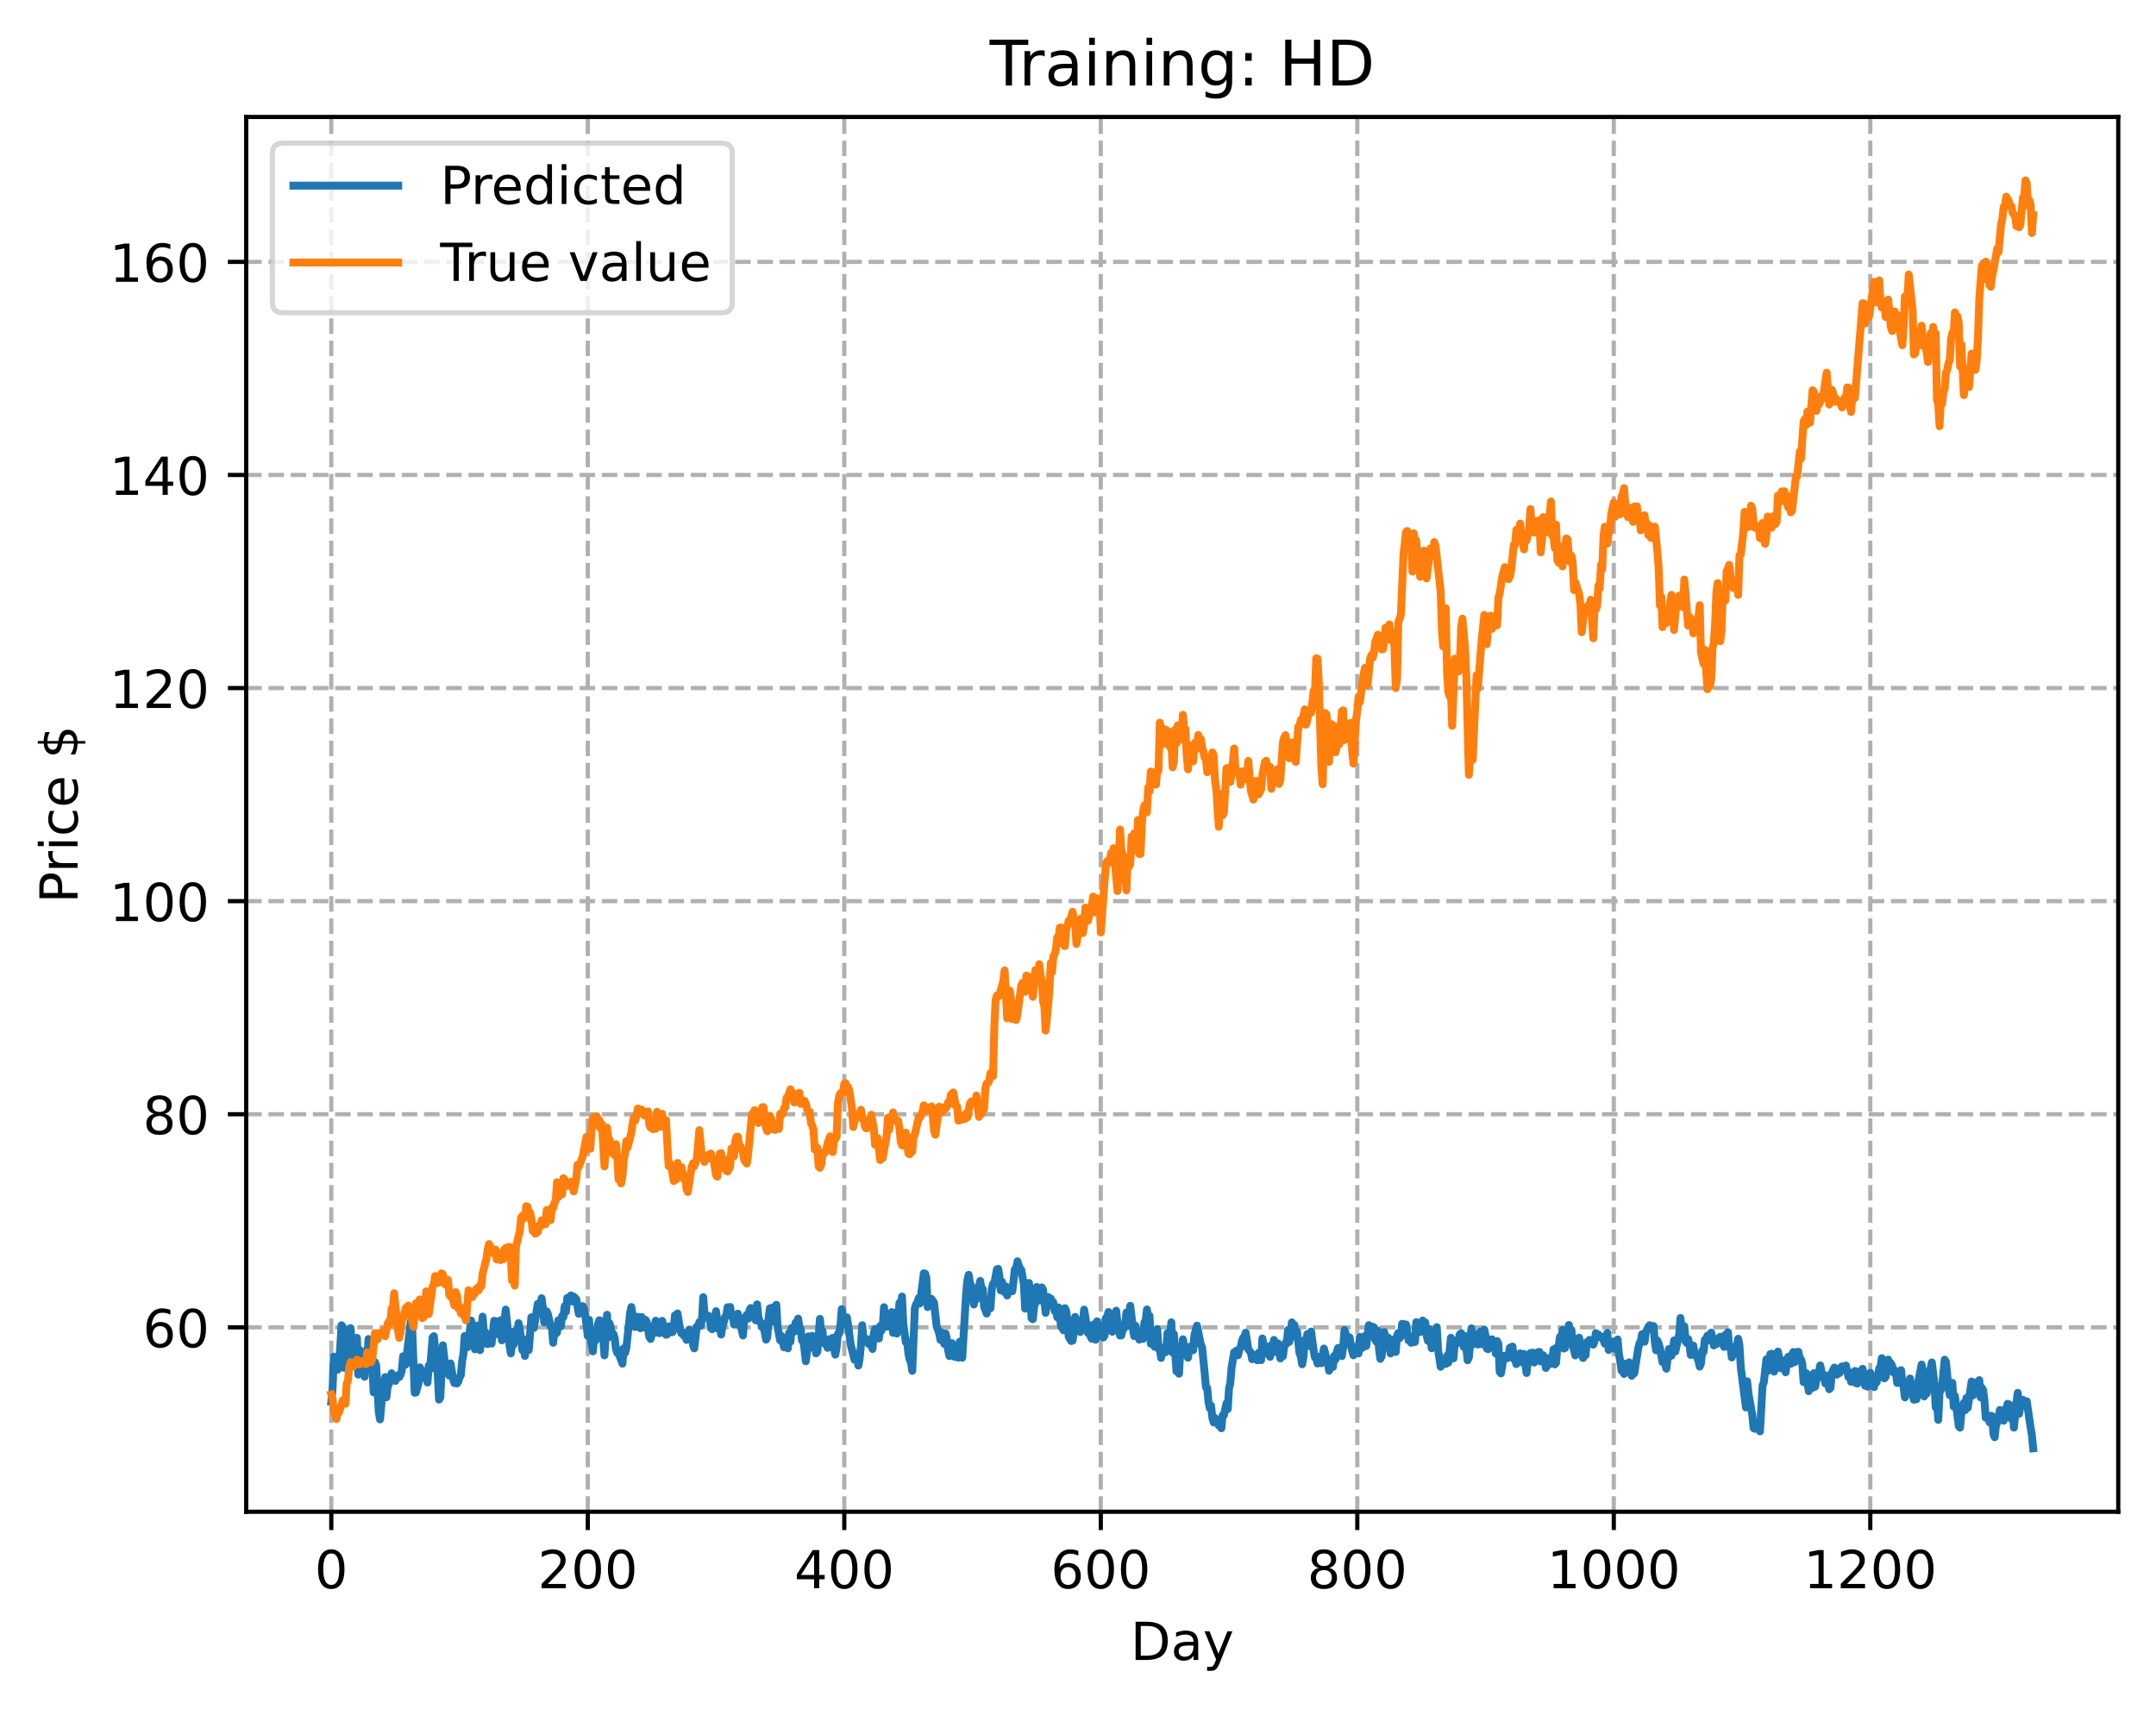 <?xml version="1.0" encoding="utf-8" standalone="no"?>
<!DOCTYPE svg PUBLIC "-//W3C//DTD SVG 1.1//EN"
  "http://www.w3.org/Graphics/SVG/1.1/DTD/svg11.dtd">
<!-- Created with matplotlib (https://matplotlib.org/) -->
<svg height="325.986pt" version="1.1" viewBox="0 0 411.286 325.986" width="411.286pt" xmlns="http://www.w3.org/2000/svg" xmlns:xlink="http://www.w3.org/1999/xlink">
 <defs>
  <style type="text/css">
*{stroke-linecap:butt;stroke-linejoin:round;}
  </style>
 </defs>
 <g id="figure_1">
  <g id="patch_1">
   <path d="M 0 325.986 
L 411.286 325.986 
L 411.286 0 
L 0 0 
z
" style="fill:#ffffff;"/>
  </g>
  <g id="axes_1">
   <g id="patch_2">
    <path d="M 46.966 288.43 
L 404.086 288.43 
L 404.086 22.318 
L 46.966 22.318 
z
" style="fill:#ffffff;"/>
   </g>
   <g id="matplotlib.axis_1">
    <g id="xtick_1">
     <g id="line2d_1">
      <path clip-path="url(#p2657315bde)" d="M 63.198 288.43 
L 63.198 22.318 
" style="fill:none;stroke:#b0b0b0;stroke-dasharray:2.96,1.28;stroke-dashoffset:0;stroke-width:0.8;"/>
     </g>
     <g id="line2d_2">
      <defs>
       <path d="M 0 0 
L 0 3.5 
" id="mee844696eb" style="stroke:#000000;stroke-width:0.8;"/>
      </defs>
      <g>
       <use style="stroke:#000000;stroke-width:0.8;" x="63.198" xlink:href="#mee844696eb" y="288.43"/>
      </g>
     </g>
     <g id="text_1">
      <!-- 0 -->
      <defs>
       <path d="M 31.781 66.406 
Q 24.172 66.406 20.328 58.906 
Q 16.5 51.422 16.5 36.375 
Q 16.5 21.391 20.328 13.891 
Q 24.172 6.391 31.781 6.391 
Q 39.453 6.391 43.281 13.891 
Q 47.125 21.391 47.125 36.375 
Q 47.125 51.422 43.281 58.906 
Q 39.453 66.406 31.781 66.406 
z
M 31.781 74.219 
Q 44.047 74.219 50.516 64.516 
Q 56.984 54.828 56.984 36.375 
Q 56.984 17.969 50.516 8.266 
Q 44.047 -1.422 31.781 -1.422 
Q 19.531 -1.422 13.062 8.266 
Q 6.594 17.969 6.594 36.375 
Q 6.594 54.828 13.062 64.516 
Q 19.531 74.219 31.781 74.219 
z
" id="DejaVuSans-48"/>
      </defs>
      <g transform="translate(60.017 303.029)scale(0.1 -0.1)">
       <use xlink:href="#DejaVuSans-48"/>
      </g>
     </g>
    </g>
    <g id="xtick_2">
     <g id="line2d_3">
      <path clip-path="url(#p2657315bde)" d="M 112.129 288.43 
L 112.129 22.318 
" style="fill:none;stroke:#b0b0b0;stroke-dasharray:2.96,1.28;stroke-dashoffset:0;stroke-width:0.8;"/>
     </g>
     <g id="line2d_4">
      <g>
       <use style="stroke:#000000;stroke-width:0.8;" x="112.129" xlink:href="#mee844696eb" y="288.43"/>
      </g>
     </g>
     <g id="text_2">
      <!-- 200 -->
      <defs>
       <path d="M 19.188 8.297 
L 53.609 8.297 
L 53.609 0 
L 7.328 0 
L 7.328 8.297 
Q 12.938 14.109 22.625 23.891 
Q 32.328 33.688 34.812 36.531 
Q 39.547 41.844 41.422 45.531 
Q 43.312 49.219 43.312 52.781 
Q 43.312 58.594 39.234 62.25 
Q 35.156 65.922 28.609 65.922 
Q 23.969 65.922 18.812 64.312 
Q 13.672 62.703 7.812 59.422 
L 7.812 69.391 
Q 13.766 71.781 18.938 73 
Q 24.125 74.219 28.422 74.219 
Q 39.75 74.219 46.484 68.547 
Q 53.219 62.891 53.219 53.422 
Q 53.219 48.922 51.531 44.891 
Q 49.859 40.875 45.406 35.406 
Q 44.188 33.984 37.641 27.219 
Q 31.109 20.453 19.188 8.297 
z
" id="DejaVuSans-50"/>
      </defs>
      <g transform="translate(102.585 303.029)scale(0.1 -0.1)">
       <use xlink:href="#DejaVuSans-50"/>
       <use x="63.623" xlink:href="#DejaVuSans-48"/>
       <use x="127.246" xlink:href="#DejaVuSans-48"/>
      </g>
     </g>
    </g>
    <g id="xtick_3">
     <g id="line2d_5">
      <path clip-path="url(#p2657315bde)" d="M 161.06 288.43 
L 161.06 22.318 
" style="fill:none;stroke:#b0b0b0;stroke-dasharray:2.96,1.28;stroke-dashoffset:0;stroke-width:0.8;"/>
     </g>
     <g id="line2d_6">
      <g>
       <use style="stroke:#000000;stroke-width:0.8;" x="161.06" xlink:href="#mee844696eb" y="288.43"/>
      </g>
     </g>
     <g id="text_3">
      <!-- 400 -->
      <defs>
       <path d="M 37.797 64.312 
L 12.891 25.391 
L 37.797 25.391 
z
M 35.203 72.906 
L 47.609 72.906 
L 47.609 25.391 
L 58.016 25.391 
L 58.016 17.188 
L 47.609 17.188 
L 47.609 0 
L 37.797 0 
L 37.797 17.188 
L 4.891 17.188 
L 4.891 26.703 
z
" id="DejaVuSans-52"/>
      </defs>
      <g transform="translate(151.516 303.029)scale(0.1 -0.1)">
       <use xlink:href="#DejaVuSans-52"/>
       <use x="63.623" xlink:href="#DejaVuSans-48"/>
       <use x="127.246" xlink:href="#DejaVuSans-48"/>
      </g>
     </g>
    </g>
    <g id="xtick_4">
     <g id="line2d_7">
      <path clip-path="url(#p2657315bde)" d="M 209.99 288.43 
L 209.99 22.318 
" style="fill:none;stroke:#b0b0b0;stroke-dasharray:2.96,1.28;stroke-dashoffset:0;stroke-width:0.8;"/>
     </g>
     <g id="line2d_8">
      <g>
       <use style="stroke:#000000;stroke-width:0.8;" x="209.99" xlink:href="#mee844696eb" y="288.43"/>
      </g>
     </g>
     <g id="text_4">
      <!-- 600 -->
      <defs>
       <path d="M 33.016 40.375 
Q 26.375 40.375 22.484 35.828 
Q 18.609 31.297 18.609 23.391 
Q 18.609 15.531 22.484 10.953 
Q 26.375 6.391 33.016 6.391 
Q 39.656 6.391 43.531 10.953 
Q 47.406 15.531 47.406 23.391 
Q 47.406 31.297 43.531 35.828 
Q 39.656 40.375 33.016 40.375 
z
M 52.594 71.297 
L 52.594 62.312 
Q 48.875 64.062 45.094 64.984 
Q 41.312 65.922 37.594 65.922 
Q 27.828 65.922 22.672 59.328 
Q 17.531 52.734 16.797 39.406 
Q 19.672 43.656 24.016 45.922 
Q 28.375 48.188 33.594 48.188 
Q 44.578 48.188 50.953 41.516 
Q 57.328 34.859 57.328 23.391 
Q 57.328 12.156 50.688 5.359 
Q 44.047 -1.422 33.016 -1.422 
Q 20.359 -1.422 13.672 8.266 
Q 6.984 17.969 6.984 36.375 
Q 6.984 53.656 15.188 63.938 
Q 23.391 74.219 37.203 74.219 
Q 40.922 74.219 44.703 73.484 
Q 48.484 72.75 52.594 71.297 
z
" id="DejaVuSans-54"/>
      </defs>
      <g transform="translate(200.446 303.029)scale(0.1 -0.1)">
       <use xlink:href="#DejaVuSans-54"/>
       <use x="63.623" xlink:href="#DejaVuSans-48"/>
       <use x="127.246" xlink:href="#DejaVuSans-48"/>
      </g>
     </g>
    </g>
    <g id="xtick_5">
     <g id="line2d_9">
      <path clip-path="url(#p2657315bde)" d="M 258.921 288.43 
L 258.921 22.318 
" style="fill:none;stroke:#b0b0b0;stroke-dasharray:2.96,1.28;stroke-dashoffset:0;stroke-width:0.8;"/>
     </g>
     <g id="line2d_10">
      <g>
       <use style="stroke:#000000;stroke-width:0.8;" x="258.921" xlink:href="#mee844696eb" y="288.43"/>
      </g>
     </g>
     <g id="text_5">
      <!-- 800 -->
      <defs>
       <path d="M 31.781 34.625 
Q 24.75 34.625 20.719 30.859 
Q 16.703 27.094 16.703 20.516 
Q 16.703 13.922 20.719 10.156 
Q 24.75 6.391 31.781 6.391 
Q 38.812 6.391 42.859 10.172 
Q 46.922 13.969 46.922 20.516 
Q 46.922 27.094 42.891 30.859 
Q 38.875 34.625 31.781 34.625 
z
M 21.922 38.812 
Q 15.578 40.375 12.031 44.719 
Q 8.5 49.078 8.5 55.328 
Q 8.5 64.062 14.719 69.141 
Q 20.953 74.219 31.781 74.219 
Q 42.672 74.219 48.875 69.141 
Q 55.078 64.062 55.078 55.328 
Q 55.078 49.078 51.531 44.719 
Q 48 40.375 41.703 38.812 
Q 48.828 37.156 52.797 32.312 
Q 56.781 27.484 56.781 20.516 
Q 56.781 9.906 50.312 4.234 
Q 43.844 -1.422 31.781 -1.422 
Q 19.734 -1.422 13.25 4.234 
Q 6.781 9.906 6.781 20.516 
Q 6.781 27.484 10.781 32.312 
Q 14.797 37.156 21.922 38.812 
z
M 18.312 54.391 
Q 18.312 48.734 21.844 45.562 
Q 25.391 42.391 31.781 42.391 
Q 38.141 42.391 41.719 45.562 
Q 45.312 48.734 45.312 54.391 
Q 45.312 60.062 41.719 63.234 
Q 38.141 66.406 31.781 66.406 
Q 25.391 66.406 21.844 63.234 
Q 18.312 60.062 18.312 54.391 
z
" id="DejaVuSans-56"/>
      </defs>
      <g transform="translate(249.377 303.029)scale(0.1 -0.1)">
       <use xlink:href="#DejaVuSans-56"/>
       <use x="63.623" xlink:href="#DejaVuSans-48"/>
       <use x="127.246" xlink:href="#DejaVuSans-48"/>
      </g>
     </g>
    </g>
    <g id="xtick_6">
     <g id="line2d_11">
      <path clip-path="url(#p2657315bde)" d="M 307.851 288.43 
L 307.851 22.318 
" style="fill:none;stroke:#b0b0b0;stroke-dasharray:2.96,1.28;stroke-dashoffset:0;stroke-width:0.8;"/>
     </g>
     <g id="line2d_12">
      <g>
       <use style="stroke:#000000;stroke-width:0.8;" x="307.851" xlink:href="#mee844696eb" y="288.43"/>
      </g>
     </g>
     <g id="text_6">
      <!-- 1000 -->
      <defs>
       <path d="M 12.406 8.297 
L 28.516 8.297 
L 28.516 63.922 
L 10.984 60.406 
L 10.984 69.391 
L 28.422 72.906 
L 38.281 72.906 
L 38.281 8.297 
L 54.391 8.297 
L 54.391 0 
L 12.406 0 
z
" id="DejaVuSans-49"/>
      </defs>
      <g transform="translate(295.126 303.029)scale(0.1 -0.1)">
       <use xlink:href="#DejaVuSans-49"/>
       <use x="63.623" xlink:href="#DejaVuSans-48"/>
       <use x="127.246" xlink:href="#DejaVuSans-48"/>
       <use x="190.869" xlink:href="#DejaVuSans-48"/>
      </g>
     </g>
    </g>
    <g id="xtick_7">
     <g id="line2d_13">
      <path clip-path="url(#p2657315bde)" d="M 356.782 288.43 
L 356.782 22.318 
" style="fill:none;stroke:#b0b0b0;stroke-dasharray:2.96,1.28;stroke-dashoffset:0;stroke-width:0.8;"/>
     </g>
     <g id="line2d_14">
      <g>
       <use style="stroke:#000000;stroke-width:0.8;" x="356.782" xlink:href="#mee844696eb" y="288.43"/>
      </g>
     </g>
     <g id="text_7">
      <!-- 1200 -->
      <g transform="translate(344.057 303.029)scale(0.1 -0.1)">
       <use xlink:href="#DejaVuSans-49"/>
       <use x="63.623" xlink:href="#DejaVuSans-50"/>
       <use x="127.246" xlink:href="#DejaVuSans-48"/>
       <use x="190.869" xlink:href="#DejaVuSans-48"/>
      </g>
     </g>
    </g>
    <g id="text_8">
     <!-- Day -->
     <defs>
      <path d="M 19.672 64.797 
L 19.672 8.109 
L 31.594 8.109 
Q 46.688 8.109 53.688 14.938 
Q 60.688 21.781 60.688 36.531 
Q 60.688 51.172 53.688 57.984 
Q 46.688 64.797 31.594 64.797 
z
M 9.812 72.906 
L 30.078 72.906 
Q 51.266 72.906 61.172 64.094 
Q 71.094 55.281 71.094 36.531 
Q 71.094 17.672 61.125 8.828 
Q 51.172 0 30.078 0 
L 9.812 0 
z
" id="DejaVuSans-68"/>
      <path d="M 34.281 27.484 
Q 23.391 27.484 19.188 25 
Q 14.984 22.516 14.984 16.5 
Q 14.984 11.719 18.141 8.906 
Q 21.297 6.109 26.703 6.109 
Q 34.188 6.109 38.703 11.406 
Q 43.219 16.703 43.219 25.484 
L 43.219 27.484 
z
M 52.203 31.203 
L 52.203 0 
L 43.219 0 
L 43.219 8.297 
Q 40.141 3.328 35.547 0.953 
Q 30.953 -1.422 24.312 -1.422 
Q 15.922 -1.422 10.953 3.297 
Q 6 8.016 6 15.922 
Q 6 25.141 12.172 29.828 
Q 18.359 34.516 30.609 34.516 
L 43.219 34.516 
L 43.219 35.406 
Q 43.219 41.609 39.141 45 
Q 35.062 48.391 27.688 48.391 
Q 23 48.391 18.547 47.266 
Q 14.109 46.141 10.016 43.891 
L 10.016 52.203 
Q 14.938 54.109 19.578 55.047 
Q 24.219 56 28.609 56 
Q 40.484 56 46.344 49.844 
Q 52.203 43.703 52.203 31.203 
z
" id="DejaVuSans-97"/>
      <path d="M 32.172 -5.078 
Q 28.375 -14.844 24.75 -17.812 
Q 21.141 -20.797 15.094 -20.797 
L 7.906 -20.797 
L 7.906 -13.281 
L 13.188 -13.281 
Q 16.891 -13.281 18.938 -11.516 
Q 21 -9.766 23.484 -3.219 
L 25.094 0.875 
L 2.984 54.688 
L 12.5 54.688 
L 29.594 11.922 
L 46.688 54.688 
L 56.203 54.688 
z
" id="DejaVuSans-121"/>
     </defs>
     <g transform="translate(215.652 316.707)scale(0.1 -0.1)">
      <use xlink:href="#DejaVuSans-68"/>
      <use x="77.002" xlink:href="#DejaVuSans-97"/>
      <use x="138.281" xlink:href="#DejaVuSans-121"/>
     </g>
    </g>
   </g>
   <g id="matplotlib.axis_2">
    <g id="ytick_1">
     <g id="line2d_15">
      <path clip-path="url(#p2657315bde)" d="M 46.966 253.248 
L 404.086 253.248 
" style="fill:none;stroke:#b0b0b0;stroke-dasharray:2.96,1.28;stroke-dashoffset:0;stroke-width:0.8;"/>
     </g>
     <g id="line2d_16">
      <defs>
       <path d="M 0 0 
L -3.5 0 
" id="m85c2e0871d" style="stroke:#000000;stroke-width:0.8;"/>
      </defs>
      <g>
       <use style="stroke:#000000;stroke-width:0.8;" x="46.966" xlink:href="#m85c2e0871d" y="253.248"/>
      </g>
     </g>
     <g id="text_9">
      <!-- 60 -->
      <g transform="translate(27.241 257.048)scale(0.1 -0.1)">
       <use xlink:href="#DejaVuSans-54"/>
       <use x="63.623" xlink:href="#DejaVuSans-48"/>
      </g>
     </g>
    </g>
    <g id="ytick_2">
     <g id="line2d_17">
      <path clip-path="url(#p2657315bde)" d="M 46.966 212.592 
L 404.086 212.592 
" style="fill:none;stroke:#b0b0b0;stroke-dasharray:2.96,1.28;stroke-dashoffset:0;stroke-width:0.8;"/>
     </g>
     <g id="line2d_18">
      <g>
       <use style="stroke:#000000;stroke-width:0.8;" x="46.966" xlink:href="#m85c2e0871d" y="212.592"/>
      </g>
     </g>
     <g id="text_10">
      <!-- 80 -->
      <g transform="translate(27.241 216.391)scale(0.1 -0.1)">
       <use xlink:href="#DejaVuSans-56"/>
       <use x="63.623" xlink:href="#DejaVuSans-48"/>
      </g>
     </g>
    </g>
    <g id="ytick_3">
     <g id="line2d_19">
      <path clip-path="url(#p2657315bde)" d="M 46.966 171.935 
L 404.086 171.935 
" style="fill:none;stroke:#b0b0b0;stroke-dasharray:2.96,1.28;stroke-dashoffset:0;stroke-width:0.8;"/>
     </g>
     <g id="line2d_20">
      <g>
       <use style="stroke:#000000;stroke-width:0.8;" x="46.966" xlink:href="#m85c2e0871d" y="171.935"/>
      </g>
     </g>
     <g id="text_11">
      <!-- 100 -->
      <g transform="translate(20.878 175.734)scale(0.1 -0.1)">
       <use xlink:href="#DejaVuSans-49"/>
       <use x="63.623" xlink:href="#DejaVuSans-48"/>
       <use x="127.246" xlink:href="#DejaVuSans-48"/>
      </g>
     </g>
    </g>
    <g id="ytick_4">
     <g id="line2d_21">
      <path clip-path="url(#p2657315bde)" d="M 46.966 131.279 
L 404.086 131.279 
" style="fill:none;stroke:#b0b0b0;stroke-dasharray:2.96,1.28;stroke-dashoffset:0;stroke-width:0.8;"/>
     </g>
     <g id="line2d_22">
      <g>
       <use style="stroke:#000000;stroke-width:0.8;" x="46.966" xlink:href="#m85c2e0871d" y="131.279"/>
      </g>
     </g>
     <g id="text_12">
      <!-- 120 -->
      <g transform="translate(20.878 135.078)scale(0.1 -0.1)">
       <use xlink:href="#DejaVuSans-49"/>
       <use x="63.623" xlink:href="#DejaVuSans-50"/>
       <use x="127.246" xlink:href="#DejaVuSans-48"/>
      </g>
     </g>
    </g>
    <g id="ytick_5">
     <g id="line2d_23">
      <path clip-path="url(#p2657315bde)" d="M 46.966 90.622 
L 404.086 90.622 
" style="fill:none;stroke:#b0b0b0;stroke-dasharray:2.96,1.28;stroke-dashoffset:0;stroke-width:0.8;"/>
     </g>
     <g id="line2d_24">
      <g>
       <use style="stroke:#000000;stroke-width:0.8;" x="46.966" xlink:href="#m85c2e0871d" y="90.622"/>
      </g>
     </g>
     <g id="text_13">
      <!-- 140 -->
      <g transform="translate(20.878 94.421)scale(0.1 -0.1)">
       <use xlink:href="#DejaVuSans-49"/>
       <use x="63.623" xlink:href="#DejaVuSans-52"/>
       <use x="127.246" xlink:href="#DejaVuSans-48"/>
      </g>
     </g>
    </g>
    <g id="ytick_6">
     <g id="line2d_25">
      <path clip-path="url(#p2657315bde)" d="M 46.966 49.965 
L 404.086 49.965 
" style="fill:none;stroke:#b0b0b0;stroke-dasharray:2.96,1.28;stroke-dashoffset:0;stroke-width:0.8;"/>
     </g>
     <g id="line2d_26">
      <g>
       <use style="stroke:#000000;stroke-width:0.8;" x="46.966" xlink:href="#m85c2e0871d" y="49.965"/>
      </g>
     </g>
     <g id="text_14">
      <!-- 160 -->
      <g transform="translate(20.878 53.765)scale(0.1 -0.1)">
       <use xlink:href="#DejaVuSans-49"/>
       <use x="63.623" xlink:href="#DejaVuSans-54"/>
       <use x="127.246" xlink:href="#DejaVuSans-48"/>
      </g>
     </g>
    </g>
    <g id="text_15">
     <!-- Price $ -->
     <defs>
      <path d="M 19.672 64.797 
L 19.672 37.406 
L 32.078 37.406 
Q 38.969 37.406 42.719 40.969 
Q 46.484 44.531 46.484 51.125 
Q 46.484 57.672 42.719 61.234 
Q 38.969 64.797 32.078 64.797 
z
M 9.812 72.906 
L 32.078 72.906 
Q 44.344 72.906 50.609 67.359 
Q 56.891 61.812 56.891 51.125 
Q 56.891 40.328 50.609 34.812 
Q 44.344 29.297 32.078 29.297 
L 19.672 29.297 
L 19.672 0 
L 9.812 0 
z
" id="DejaVuSans-80"/>
      <path d="M 41.109 46.297 
Q 39.594 47.172 37.812 47.578 
Q 36.031 48 33.891 48 
Q 26.266 48 22.188 43.047 
Q 18.109 38.094 18.109 28.812 
L 18.109 0 
L 9.078 0 
L 9.078 54.688 
L 18.109 54.688 
L 18.109 46.188 
Q 20.953 51.172 25.484 53.578 
Q 30.031 56 36.531 56 
Q 37.453 56 38.578 55.875 
Q 39.703 55.766 41.062 55.516 
z
" id="DejaVuSans-114"/>
      <path d="M 9.422 54.688 
L 18.406 54.688 
L 18.406 0 
L 9.422 0 
z
M 9.422 75.984 
L 18.406 75.984 
L 18.406 64.594 
L 9.422 64.594 
z
" id="DejaVuSans-105"/>
      <path d="M 48.781 52.594 
L 48.781 44.188 
Q 44.969 46.297 41.141 47.344 
Q 37.312 48.391 33.406 48.391 
Q 24.656 48.391 19.812 42.844 
Q 14.984 37.312 14.984 27.297 
Q 14.984 17.281 19.812 11.734 
Q 24.656 6.203 33.406 6.203 
Q 37.312 6.203 41.141 7.25 
Q 44.969 8.297 48.781 10.406 
L 48.781 2.094 
Q 45.016 0.344 40.984 -0.531 
Q 36.969 -1.422 32.422 -1.422 
Q 20.062 -1.422 12.781 6.344 
Q 5.516 14.109 5.516 27.297 
Q 5.516 40.672 12.859 48.328 
Q 20.219 56 33.016 56 
Q 37.156 56 41.109 55.141 
Q 45.062 54.297 48.781 52.594 
z
" id="DejaVuSans-99"/>
      <path d="M 56.203 29.594 
L 56.203 25.203 
L 14.891 25.203 
Q 15.484 15.922 20.484 11.062 
Q 25.484 6.203 34.422 6.203 
Q 39.594 6.203 44.453 7.469 
Q 49.312 8.734 54.109 11.281 
L 54.109 2.781 
Q 49.266 0.734 44.188 -0.344 
Q 39.109 -1.422 33.891 -1.422 
Q 20.797 -1.422 13.156 6.188 
Q 5.516 13.812 5.516 26.812 
Q 5.516 40.234 12.766 48.109 
Q 20.016 56 32.328 56 
Q 43.359 56 49.781 48.891 
Q 56.203 41.797 56.203 29.594 
z
M 47.219 32.234 
Q 47.125 39.594 43.094 43.984 
Q 39.062 48.391 32.422 48.391 
Q 24.906 48.391 20.391 44.141 
Q 15.875 39.891 15.188 32.172 
z
" id="DejaVuSans-101"/>
      <path id="DejaVuSans-32"/>
      <path d="M 33.797 -14.703 
L 28.906 -14.703 
L 28.859 0 
Q 23.734 0.094 18.609 1.188 
Q 13.484 2.297 8.297 4.5 
L 8.297 13.281 
Q 13.281 10.156 18.375 8.562 
Q 23.484 6.984 28.906 6.938 
L 28.906 29.203 
Q 18.109 30.953 13.203 35.156 
Q 8.297 39.359 8.297 46.688 
Q 8.297 54.641 13.625 59.219 
Q 18.953 63.812 28.906 64.5 
L 28.906 75.984 
L 33.797 75.984 
L 33.797 64.656 
Q 38.328 64.453 42.578 63.688 
Q 46.828 62.938 50.875 61.625 
L 50.875 53.078 
Q 46.828 55.125 42.547 56.25 
Q 38.281 57.375 33.797 57.562 
L 33.797 36.719 
Q 44.875 35.016 50.094 30.609 
Q 55.328 26.219 55.328 18.609 
Q 55.328 10.359 49.781 5.594 
Q 44.234 0.828 33.797 0.094 
z
M 28.906 37.594 
L 28.906 57.625 
Q 23.25 56.984 20.266 54.391 
Q 17.281 51.812 17.281 47.516 
Q 17.281 43.312 20.031 40.969 
Q 22.797 38.625 28.906 37.594 
z
M 33.797 28.219 
L 33.797 7.078 
Q 39.984 7.906 43.141 10.594 
Q 46.297 13.281 46.297 17.672 
Q 46.297 21.969 43.281 24.5 
Q 40.281 27.047 33.797 28.219 
z
" id="DejaVuSans-36"/>
     </defs>
     <g transform="translate(14.798 172.342)rotate(-90)scale(0.1 -0.1)">
      <use xlink:href="#DejaVuSans-80"/>
      <use x="58.553" xlink:href="#DejaVuSans-114"/>
      <use x="99.666" xlink:href="#DejaVuSans-105"/>
      <use x="127.449" xlink:href="#DejaVuSans-99"/>
      <use x="182.43" xlink:href="#DejaVuSans-101"/>
      <use x="243.953" xlink:href="#DejaVuSans-32"/>
      <use x="275.74" xlink:href="#DejaVuSans-36"/>
     </g>
    </g>
   </g>
   <g id="line2d_27">
    <path clip-path="url(#p2657315bde)" d="M 63.198 267.44 
L 63.443 264.983 
L 63.688 258.844 
L 63.932 259.171 
L 64.422 261.345 
L 64.666 260.818 
L 65.156 252.85 
L 65.4 253.213 
L 65.645 260.984 
L 65.89 260.606 
L 66.379 260.73 
L 66.868 253.402 
L 67.357 258.288 
L 67.602 256.81 
L 67.847 258.968 
L 68.091 255.253 
L 68.336 262.266 
L 68.581 257.531 
L 69.07 261.199 
L 69.315 261.727 
L 69.559 262.673 
L 69.804 257.788 
L 70.049 259.438 
L 70.293 255.476 
L 70.783 260.178 
L 71.027 260.588 
L 71.272 265.668 
L 71.517 259.87 
L 71.761 260.462 
L 72.251 269.379 
L 72.495 270.819 
L 72.984 265.406 
L 73.474 262.744 
L 73.718 266.589 
L 73.963 264.455 
L 74.208 264.038 
L 74.697 262.015 
L 75.186 263.134 
L 75.431 263.474 
L 75.92 262.405 
L 76.165 262.729 
L 76.41 262.294 
L 76.654 261.454 
L 76.899 258.756 
L 77.388 260.376 
L 78.367 252.063 
L 78.611 252.992 
L 79.101 265.731 
L 79.345 265.696 
L 79.835 263.903 
L 80.079 260.882 
L 80.324 261.286 
L 80.569 262.685 
L 80.813 262.288 
L 81.058 262.505 
L 81.547 263.784 
L 81.792 260.521 
L 82.037 261.254 
L 82.526 255.169 
L 82.771 254.935 
L 83.26 260.414 
L 83.505 262.265 
L 83.749 267.044 
L 83.994 266.627 
L 84.483 256.67 
L 84.972 261.039 
L 85.462 261.724 
L 85.706 262.443 
L 85.951 260.137 
L 86.44 263.117 
L 86.685 263.892 
L 86.93 263.179 
L 87.174 263.967 
L 87.419 263.64 
L 87.664 262.792 
L 87.908 262.382 
L 88.153 259.685 
L 88.398 258.419 
L 88.642 254.897 
L 89.132 257.056 
L 89.376 255.888 
L 89.866 251.948 
L 90.11 253.083 
L 90.355 256.448 
L 90.599 257.443 
L 90.844 253.448 
L 91.089 252.914 
L 91.578 257.602 
L 92.067 251.199 
L 92.312 254.371 
L 92.557 254.14 
L 92.801 256.387 
L 93.046 256.432 
L 93.291 256.282 
L 93.535 254.994 
L 93.78 256.348 
L 94.269 251.99 
L 94.514 253.849 
L 94.759 252.11 
L 95.248 254.695 
L 95.493 251.896 
L 95.737 255.725 
L 95.982 251.888 
L 96.227 251.969 
L 96.471 249.863 
L 97.205 256.75 
L 97.45 258.231 
L 97.694 255.904 
L 97.939 256.628 
L 98.184 253.981 
L 98.428 255.798 
L 98.673 255.319 
L 98.918 252.45 
L 99.162 253.607 
L 99.652 257.597 
L 99.896 257.275 
L 100.141 258.707 
L 100.386 255.52 
L 100.63 256.338 
L 100.875 257.588 
L 101.364 251.324 
L 101.609 252.921 
L 101.854 253.367 
L 102.587 248.755 
L 103.077 249.183 
L 103.321 247.695 
L 103.566 249.559 
L 103.811 252.299 
L 104.055 250.615 
L 104.3 250.207 
L 104.545 250.822 
L 105.034 253.077 
L 105.279 253.119 
L 105.523 256.194 
L 105.768 253.789 
L 106.013 254.483 
L 106.257 254.262 
L 106.502 251.914 
L 106.747 252.356 
L 106.991 253.069 
L 107.236 251.065 
L 107.481 251.293 
L 107.725 249.201 
L 107.97 250.271 
L 108.215 247.626 
L 108.459 247.965 
L 108.704 247.371 
L 108.948 247.149 
L 109.193 248.315 
L 109.438 247.377 
L 109.927 247.874 
L 110.416 250.664 
L 110.661 249.23 
L 110.906 249.908 
L 111.15 249.201 
L 111.395 249.589 
L 111.64 250.822 
L 112.129 254.915 
L 112.374 251.798 
L 112.618 255.322 
L 113.108 257.836 
L 113.352 254.858 
L 113.597 255.79 
L 113.842 254.691 
L 114.086 252.591 
L 114.331 251.894 
L 114.575 252.097 
L 114.82 252.064 
L 115.309 258.6 
L 115.799 250.845 
L 116.043 255.166 
L 116.288 252.513 
L 116.533 253.486 
L 116.777 255.061 
L 117.022 254.497 
L 117.267 255.368 
L 117.511 257.442 
L 117.756 258.159 
L 118.001 257.607 
L 118.245 258.83 
L 118.735 260.184 
L 118.979 257.241 
L 119.224 258.139 
L 119.469 257.303 
L 120.203 250.467 
L 120.447 249.366 
L 120.936 253.065 
L 121.181 253.185 
L 121.426 251.574 
L 121.67 251.221 
L 122.16 253.433 
L 122.404 251.273 
L 122.894 253.267 
L 123.138 251.815 
L 123.383 252.215 
L 123.872 255.11 
L 124.117 255.466 
L 124.362 254.543 
L 124.606 253.083 
L 124.851 253.136 
L 125.096 251.976 
L 125.34 254.278 
L 125.585 253.407 
L 125.83 254.364 
L 126.319 252.01 
L 126.808 254.239 
L 127.053 254.68 
L 127.297 254.588 
L 127.542 253.047 
L 127.787 253.392 
L 128.031 253.428 
L 128.276 254.177 
L 128.521 253.331 
L 128.765 250.939 
L 129.01 252.636 
L 129.255 250.601 
L 129.744 253.753 
L 129.989 254.393 
L 130.233 254.179 
L 130.478 254.892 
L 130.723 254.444 
L 130.967 255.654 
L 131.212 255.326 
L 131.457 253.685 
L 131.701 253.997 
L 131.946 254.026 
L 132.191 256.548 
L 132.435 257.268 
L 132.924 253.121 
L 133.169 253.13 
L 133.414 252.244 
L 133.658 252.946 
L 133.903 251.968 
L 134.148 247.494 
L 134.392 250.609 
L 134.637 250.861 
L 134.882 251.338 
L 135.126 251.037 
L 135.371 251.217 
L 135.616 253.413 
L 135.86 253.604 
L 136.105 253.128 
L 136.594 250.159 
L 137.084 253.601 
L 137.328 252.811 
L 137.573 254.631 
L 137.818 252.995 
L 138.062 252.317 
L 138.307 251.288 
L 138.551 251.001 
L 138.796 249.405 
L 139.041 250.907 
L 139.285 249.352 
L 139.53 251.145 
L 139.775 250.845 
L 140.019 252.713 
L 140.264 252.228 
L 140.509 252.447 
L 140.753 250.639 
L 140.998 252.794 
L 141.243 252.572 
L 141.732 254.805 
L 141.977 251.44 
L 142.221 251.308 
L 142.466 250.843 
L 142.711 251.588 
L 142.955 250.052 
L 143.2 249.565 
L 143.445 250.754 
L 144.178 251.918 
L 144.423 248.864 
L 144.668 251.249 
L 144.912 252.163 
L 145.157 252.327 
L 145.402 253.229 
L 145.646 252.952 
L 146.136 255.6 
L 146.38 255.133 
L 146.625 251.304 
L 146.87 249.604 
L 147.114 252.253 
L 147.359 249.47 
L 147.604 251.187 
L 147.848 249.672 
L 148.093 248.946 
L 148.338 253.209 
L 148.827 255.735 
L 149.072 254.897 
L 149.561 257.055 
L 149.806 255.513 
L 150.05 256.938 
L 150.295 257.261 
L 150.539 254.309 
L 150.784 255.996 
L 151.029 253.363 
L 151.518 254.083 
L 151.763 252.365 
L 152.007 252.629 
L 152.252 251.572 
L 152.497 253.106 
L 152.741 253.59 
L 152.986 255.752 
L 153.231 255.486 
L 153.72 259.718 
L 153.965 257.806 
L 154.209 254.98 
L 154.699 257.106 
L 154.943 254.866 
L 155.188 255.999 
L 155.433 256.279 
L 155.677 258.213 
L 155.922 257.902 
L 156.411 251.631 
L 156.656 254.337 
L 156.9 253.944 
L 157.145 256.159 
L 157.39 256.407 
L 157.634 256.433 
L 157.879 257.165 
L 158.124 255.523 
L 158.368 256.455 
L 158.613 256.4 
L 158.858 255.237 
L 159.102 257.343 
L 159.347 258.463 
L 159.592 257.108 
L 159.836 254.489 
L 160.081 254.452 
L 160.326 252.773 
L 160.57 249.775 
L 161.06 252.482 
L 161.304 252.375 
L 161.549 251.331 
L 161.794 252.789 
L 162.283 256.536 
L 163.017 259.449 
L 163.261 258.702 
L 163.506 258.707 
L 163.751 260.55 
L 163.995 259.13 
L 164.24 256.606 
L 164.485 252.84 
L 164.729 255.661 
L 164.974 255.909 
L 165.219 255.438 
L 165.463 255.519 
L 165.708 256.426 
L 165.953 255.554 
L 166.442 257.376 
L 166.687 254.4 
L 166.931 253.56 
L 167.421 254.231 
L 167.665 255.395 
L 167.91 252.991 
L 168.154 253.879 
L 168.399 252.951 
L 168.644 249.408 
L 168.888 253.149 
L 169.133 252.474 
L 169.378 253.091 
L 169.622 252.828 
L 169.867 252.74 
L 170.112 250.339 
L 170.356 254.308 
L 170.601 250.47 
L 171.09 254.439 
L 171.58 248.586 
L 171.824 249.81 
L 172.069 247.366 
L 172.314 252.544 
L 172.803 256.077 
L 173.048 255.889 
L 173.292 258.315 
L 173.537 259.411 
L 173.782 259.964 
L 174.026 261.547 
L 174.515 249.64 
L 174.76 248.834 
L 175.005 248.509 
L 175.249 247.674 
L 175.494 248.687 
L 176.228 242.942 
L 176.473 242.989 
L 176.717 243.811 
L 176.962 249.38 
L 177.451 247.999 
L 177.696 247.818 
L 178.185 248.569 
L 178.675 253.023 
L 179.164 254.401 
L 179.409 255.656 
L 179.653 254.243 
L 180.142 256.432 
L 180.387 254.435 
L 180.632 255.391 
L 180.876 257.694 
L 181.121 258.733 
L 181.61 256.276 
L 181.855 258.539 
L 182.1 258.864 
L 182.344 258.926 
L 182.589 257.648 
L 182.834 259.043 
L 183.078 255.997 
L 183.323 256.946 
L 183.568 259.052 
L 184.302 246.756 
L 184.546 244.217 
L 184.791 243.228 
L 185.036 244.874 
L 185.28 245.235 
L 185.77 248.888 
L 186.014 246.938 
L 186.259 247.903 
L 186.993 244.385 
L 187.237 246.004 
L 187.482 245.928 
L 187.727 249.335 
L 188.216 250.621 
L 188.705 248.202 
L 188.95 249.603 
L 189.195 245.933 
L 189.439 244.939 
L 189.684 244.857 
L 190.173 242.184 
L 190.418 242.085 
L 190.663 243.565 
L 190.907 246.205 
L 191.152 244.572 
L 191.641 246.542 
L 191.886 245.443 
L 192.13 247.174 
L 192.375 245.804 
L 192.62 246.05 
L 192.864 245.74 
L 193.109 246.359 
L 193.598 242.157 
L 193.843 242.218 
L 194.088 240.651 
L 194.577 242.085 
L 194.822 242.256 
L 195.311 244.992 
L 195.556 249.684 
L 195.8 246.957 
L 196.045 246.384 
L 196.29 244.781 
L 196.534 246.692 
L 196.779 251.516 
L 197.024 251.701 
L 197.268 249.436 
L 197.513 248.335 
L 197.758 245.54 
L 198.002 248.051 
L 198.247 248.138 
L 198.491 246.37 
L 198.736 245.632 
L 198.981 246.07 
L 199.47 250.489 
L 199.715 248.123 
L 199.959 247.465 
L 200.204 249.084 
L 200.449 247.755 
L 200.693 248.333 
L 200.938 248.481 
L 201.183 250.136 
L 201.427 249.588 
L 201.672 251.318 
L 201.917 249.44 
L 202.406 253.067 
L 202.895 253.823 
L 203.14 249.589 
L 203.385 250.087 
L 203.629 251.853 
L 203.874 255.083 
L 204.363 255.869 
L 204.608 255.776 
L 204.852 254.106 
L 205.097 251.255 
L 205.342 252.077 
L 205.586 253.39 
L 205.831 253.447 
L 206.076 254.136 
L 206.32 252.935 
L 206.565 252.412 
L 206.81 249.873 
L 207.544 254.338 
L 207.788 253.28 
L 208.033 254.997 
L 208.278 255.438 
L 208.522 252.729 
L 209.012 255.612 
L 209.256 252.103 
L 209.746 253.575 
L 210.235 255.114 
L 210.479 255.189 
L 210.724 254.801 
L 210.969 251.46 
L 211.213 251.22 
L 211.458 250.322 
L 211.703 252.348 
L 212.192 254.102 
L 212.437 251.182 
L 212.681 252.356 
L 212.926 250.072 
L 213.171 252.379 
L 213.66 254.817 
L 213.905 254.795 
L 214.149 253.83 
L 214.394 253.486 
L 214.639 252.616 
L 214.883 250.424 
L 215.128 252.964 
L 215.617 249.135 
L 216.106 253.336 
L 216.351 254.925 
L 216.596 252.944 
L 216.84 254.815 
L 217.085 254.047 
L 217.33 255.599 
L 217.574 255.066 
L 217.819 254.913 
L 218.064 255.46 
L 218.308 252.286 
L 218.553 251.894 
L 218.798 249.844 
L 219.042 251.444 
L 219.287 251.052 
L 219.532 256.387 
L 219.776 255.203 
L 220.266 256.96 
L 220.51 254.572 
L 220.755 253.57 
L 221 257.351 
L 221.244 257.306 
L 221.489 259.085 
L 221.734 257.136 
L 221.978 257.996 
L 222.223 258.055 
L 222.467 257.901 
L 222.712 254.345 
L 222.957 255.804 
L 223.201 254.765 
L 223.446 252.293 
L 223.691 258.06 
L 223.935 254.526 
L 224.425 261.642 
L 224.669 258.063 
L 224.914 262.092 
L 225.159 257.571 
L 225.403 258.654 
L 225.648 255.523 
L 226.137 258.229 
L 226.382 258.135 
L 226.627 259.051 
L 226.871 257.287 
L 227.116 256.87 
L 227.361 256.883 
L 227.605 257.617 
L 227.85 254.71 
L 228.339 252.92 
L 229.073 256.556 
L 229.318 257.077 
L 229.807 261.995 
L 230.052 264.676 
L 230.296 264.849 
L 230.541 267.541 
L 230.786 268.666 
L 231.03 268.173 
L 231.275 270.548 
L 231.52 271.406 
L 231.764 270.539 
L 232.498 271.983 
L 232.743 271.842 
L 232.988 272.505 
L 233.232 270.034 
L 233.477 270.028 
L 233.966 267.759 
L 234.211 268.846 
L 234.455 264.863 
L 234.7 263.888 
L 234.945 260.889 
L 235.434 257.991 
L 235.679 258.583 
L 235.923 257.657 
L 236.168 258.584 
L 236.413 257.581 
L 236.657 257.124 
L 236.902 255.887 
L 237.147 255.261 
L 237.391 254.977 
L 237.636 254.267 
L 238.125 257.419 
L 238.615 258.074 
L 238.859 259.335 
L 239.104 258.487 
L 239.349 258.78 
L 239.593 258.785 
L 239.838 259.53 
L 240.082 258.133 
L 240.572 259.521 
L 240.816 255.372 
L 241.306 257.989 
L 241.55 256.86 
L 241.795 258.172 
L 242.284 258.88 
L 242.529 256.633 
L 242.774 258.096 
L 243.018 255.651 
L 243.508 257.954 
L 243.752 256.295 
L 244.242 259.19 
L 244.486 258.305 
L 244.731 258.774 
L 244.976 256.868 
L 245.22 256.196 
L 245.465 256.346 
L 245.709 253.74 
L 245.954 256.016 
L 246.199 254.695 
L 246.443 252.298 
L 246.688 254.486 
L 246.933 252.792 
L 247.177 255.024 
L 247.422 254.011 
L 247.911 258.22 
L 248.156 258.841 
L 248.401 260.299 
L 248.645 259.021 
L 248.89 255.673 
L 249.135 256.584 
L 249.379 254.547 
L 249.624 256.799 
L 250.113 254.055 
L 250.603 257.737 
L 250.847 259.015 
L 251.092 258.981 
L 251.337 260.16 
L 251.581 258.864 
L 251.826 259.883 
L 252.07 260.092 
L 252.56 257.292 
L 253.049 259.172 
L 253.294 259.86 
L 253.538 261.53 
L 253.783 259.428 
L 254.272 260.814 
L 254.517 258.69 
L 254.762 259.377 
L 255.006 257.939 
L 255.251 257.184 
L 255.496 257.159 
L 255.985 258.736 
L 256.23 256.936 
L 256.474 253.77 
L 256.964 255.234 
L 257.208 255.664 
L 257.453 255.153 
L 257.697 256.843 
L 258.187 258.588 
L 258.431 257.016 
L 258.676 257.992 
L 258.921 257.072 
L 259.165 258.232 
L 259.41 255.076 
L 259.655 256.579 
L 259.899 257.167 
L 260.144 256.723 
L 260.389 254.891 
L 260.633 256.808 
L 261.123 252.816 
L 261.612 254.855 
L 261.857 253.133 
L 262.101 253.245 
L 262.346 255.65 
L 262.591 256.021 
L 262.835 253.86 
L 263.08 257.605 
L 263.325 259.266 
L 263.569 258.778 
L 264.058 254.134 
L 264.303 255.39 
L 264.548 255.869 
L 264.792 255.186 
L 265.282 258.243 
L 265.526 257.076 
L 265.771 257.089 
L 266.016 255.526 
L 266.26 257.95 
L 266.505 254.858 
L 266.75 254.32 
L 266.994 255.311 
L 267.239 254.96 
L 267.484 252.564 
L 267.728 253.024 
L 267.973 252.667 
L 268.218 252.713 
L 268.707 255.743 
L 268.952 255.72 
L 269.196 256.197 
L 269.441 255.156 
L 269.685 256.056 
L 269.93 256.042 
L 270.175 252.263 
L 270.419 253.025 
L 270.664 252.469 
L 270.909 254.153 
L 271.398 251.952 
L 271.643 253.098 
L 271.887 252.31 
L 272.132 254.645 
L 272.377 255.805 
L 272.621 253.571 
L 273.111 257.244 
L 273.355 256.382 
L 273.6 256.315 
L 274.089 253.212 
L 274.334 257.553 
L 274.823 260.779 
L 275.068 259.327 
L 275.313 259.913 
L 275.557 259.832 
L 275.802 260.236 
L 276.046 258.672 
L 276.291 259.989 
L 276.78 255.247 
L 277.025 258.378 
L 277.27 259.166 
L 277.514 256.286 
L 277.759 256.361 
L 278.004 256.264 
L 278.493 254.551 
L 278.738 254.37 
L 279.227 256.983 
L 279.472 254.91 
L 279.961 259.533 
L 280.206 259.021 
L 280.695 253.435 
L 280.94 256.515 
L 281.184 256.119 
L 281.429 256.193 
L 281.673 254.537 
L 281.918 256.532 
L 282.407 254.061 
L 282.652 256.478 
L 282.897 254.386 
L 283.141 253.681 
L 283.386 254.894 
L 283.631 257.294 
L 283.875 257.422 
L 284.12 255.565 
L 284.365 255.63 
L 284.609 255.531 
L 284.854 256.018 
L 285.099 256.241 
L 285.343 258.26 
L 285.588 255.861 
L 285.833 256.352 
L 286.077 261.697 
L 286.322 262.037 
L 286.567 260.699 
L 286.811 258.687 
L 287.056 259.036 
L 287.301 258.631 
L 287.545 259.143 
L 287.79 258.543 
L 288.034 257.147 
L 288.524 256.906 
L 288.768 259.269 
L 289.013 259.408 
L 289.258 260.258 
L 289.502 258.908 
L 289.747 259.047 
L 289.992 258.201 
L 290.481 259.974 
L 290.726 258.337 
L 291.215 261.966 
L 291.46 259.626 
L 291.704 259.791 
L 291.949 258.144 
L 292.438 258.082 
L 292.683 259.971 
L 293.417 257.975 
L 293.661 257.931 
L 293.906 259.755 
L 294.151 258.835 
L 294.395 258.574 
L 294.64 259.117 
L 294.885 261 
L 295.129 260.61 
L 295.374 259.431 
L 295.619 259.083 
L 295.863 260.222 
L 296.108 259.706 
L 296.353 257.432 
L 296.597 260.318 
L 296.842 260.026 
L 297.087 256.964 
L 297.331 256.988 
L 297.576 255.07 
L 297.821 255.91 
L 298.065 253.759 
L 298.31 257.297 
L 298.555 257.203 
L 299.044 254.249 
L 299.289 252.79 
L 299.533 254.497 
L 299.778 253.748 
L 300.022 256.582 
L 300.512 258.621 
L 301.001 257.611 
L 301.246 255.221 
L 301.735 258.236 
L 301.98 259.102 
L 302.224 258.611 
L 302.469 258.573 
L 302.714 256.079 
L 302.958 256.584 
L 303.203 255.65 
L 303.448 255.707 
L 303.937 256.552 
L 304.182 255.933 
L 304.426 254.354 
L 304.671 255.01 
L 304.916 254.625 
L 305.405 255.206 
L 305.649 255.023 
L 306.139 256.385 
L 306.383 255.958 
L 306.628 254.303 
L 306.873 257.564 
L 307.117 256.801 
L 307.362 257.109 
L 307.851 255.935 
L 308.096 257.349 
L 308.585 255.562 
L 308.83 258.386 
L 309.075 259.645 
L 309.319 261.501 
L 309.564 261.337 
L 309.809 262.141 
L 310.053 260.185 
L 310.298 260.165 
L 310.543 260.468 
L 310.787 259.929 
L 311.032 260.91 
L 311.277 262.494 
L 311.521 261.789 
L 311.766 262.021 
L 312.5 257.335 
L 312.744 256.298 
L 312.989 255.962 
L 313.234 254.568 
L 313.478 254.504 
L 313.723 256.001 
L 313.968 254.176 
L 314.457 253.123 
L 314.702 252.837 
L 314.946 253.254 
L 315.191 253.004 
L 315.436 253 
L 315.68 256.022 
L 315.925 257.632 
L 316.17 255.759 
L 316.414 256.331 
L 316.659 257.229 
L 317.148 259.893 
L 317.393 259.165 
L 317.882 261.146 
L 318.371 257.383 
L 318.861 258.657 
L 319.105 257.841 
L 319.35 255.742 
L 319.595 257.848 
L 320.329 254.578 
L 320.573 251.461 
L 320.818 253.989 
L 321.063 253.635 
L 321.307 253.047 
L 321.552 255.965 
L 321.797 256.252 
L 322.041 255.479 
L 322.286 256.548 
L 322.531 258.524 
L 323.02 256.729 
L 323.265 258.336 
L 323.509 258.557 
L 323.998 259.615 
L 324.243 260.74 
L 324.488 260.117 
L 324.732 257.696 
L 324.977 257.969 
L 325.222 255.607 
L 325.466 255.576 
L 325.711 254.845 
L 325.956 255.714 
L 326.2 254.54 
L 326.445 254.268 
L 326.934 256.708 
L 327.179 256.468 
L 327.424 256.455 
L 327.913 255.242 
L 328.158 255.042 
L 328.402 256.137 
L 328.647 256.291 
L 328.892 256.979 
L 329.136 254.673 
L 329.381 256.053 
L 329.625 254.186 
L 329.87 257.085 
L 330.115 256.817 
L 330.359 258.999 
L 330.604 258.475 
L 330.849 258.259 
L 331.093 257.867 
L 331.583 255.426 
L 331.827 256.687 
L 332.072 260.822 
L 333.051 268.534 
L 333.295 263.55 
L 333.54 265.883 
L 334.274 269.947 
L 334.519 272.462 
L 334.763 272.607 
L 335.008 272.197 
L 335.252 272.219 
L 335.497 271.287 
L 335.742 273.092 
L 336.231 264.375 
L 336.476 263.703 
L 336.965 259.345 
L 337.21 261.576 
L 337.454 260.664 
L 337.699 258.352 
L 337.944 258.274 
L 338.433 261.698 
L 339.167 257.872 
L 339.412 259.044 
L 339.656 261.051 
L 339.901 259.974 
L 340.146 260.316 
L 340.39 259.547 
L 340.635 261.828 
L 340.88 259.796 
L 341.124 258.87 
L 341.369 258.775 
L 341.613 260.208 
L 341.858 258.435 
L 342.103 257.955 
L 342.347 259.901 
L 342.837 257.934 
L 343.081 257.916 
L 343.326 259.249 
L 343.571 259.375 
L 343.815 260.189 
L 344.06 263.708 
L 344.549 261.971 
L 345.039 265.429 
L 345.283 263.816 
L 345.528 263.62 
L 345.773 264.795 
L 346.017 261.998 
L 346.262 264.579 
L 346.507 263.248 
L 346.751 262.802 
L 347.24 260.504 
L 347.485 261.725 
L 347.974 262.907 
L 348.219 263.978 
L 348.464 262.459 
L 348.953 265.057 
L 349.198 264.764 
L 349.442 261.92 
L 349.932 260.93 
L 350.176 261.854 
L 350.421 262.267 
L 350.666 261.261 
L 350.91 261.988 
L 351.155 260.908 
L 351.4 260.697 
L 351.644 260.967 
L 352.134 260.532 
L 352.623 262.753 
L 352.868 261.891 
L 353.112 263.63 
L 353.357 262.252 
L 353.601 263.679 
L 353.846 261.57 
L 354.091 263.915 
L 354.335 263.967 
L 354.58 261.687 
L 354.825 262.79 
L 355.069 262.777 
L 355.314 261.163 
L 355.803 264.405 
L 356.048 262.611 
L 356.293 264.568 
L 356.537 263.609 
L 356.782 261.915 
L 357.027 263.284 
L 357.271 263.682 
L 357.516 264.644 
L 357.761 262.771 
L 358.005 263.718 
L 358.495 261.027 
L 358.739 260.713 
L 358.984 259.134 
L 359.228 262.272 
L 359.473 262.985 
L 359.718 262.717 
L 360.207 259.405 
L 360.452 261.594 
L 360.696 260.077 
L 360.941 260.55 
L 361.186 261.856 
L 361.43 261.405 
L 361.675 262.082 
L 361.92 263.873 
L 362.654 261.415 
L 362.898 263.791 
L 363.143 264.672 
L 363.388 266.611 
L 363.632 265.193 
L 363.877 265.176 
L 364.366 263.011 
L 364.611 265.171 
L 365.1 267.069 
L 365.345 265.479 
L 365.589 266.982 
L 365.834 264.173 
L 366.568 260.348 
L 366.813 261.475 
L 367.057 266.432 
L 367.302 263.92 
L 367.547 265.887 
L 367.791 263.956 
L 368.036 264.378 
L 368.281 261.166 
L 368.525 259.941 
L 369.015 263.95 
L 369.259 268.525 
L 369.504 267.713 
L 369.749 270.904 
L 369.993 265.67 
L 370.238 265.23 
L 370.483 264.431 
L 370.972 259.412 
L 371.216 259.83 
L 371.706 264.827 
L 371.95 266.198 
L 372.195 265.257 
L 372.44 263.838 
L 372.684 268.373 
L 372.929 266.327 
L 373.663 272.112 
L 373.908 272.389 
L 374.152 269.684 
L 374.642 267.647 
L 374.886 269.046 
L 375.131 266.711 
L 375.376 268.582 
L 376.11 263.576 
L 376.354 266.235 
L 376.599 263.768 
L 376.844 265.329 
L 377.088 264.736 
L 377.333 265.088 
L 377.577 263.319 
L 377.822 266.62 
L 378.067 264.789 
L 378.311 265.195 
L 378.556 267.199 
L 378.801 270.499 
L 379.045 270.174 
L 379.29 270.385 
L 379.535 271.377 
L 379.779 270.12 
L 380.024 270.176 
L 380.269 273.562 
L 380.513 274.213 
L 380.758 271.979 
L 381.247 270.8 
L 381.492 269.015 
L 381.737 270.647 
L 381.981 269.881 
L 382.226 271.065 
L 382.471 268.873 
L 382.715 269.435 
L 382.96 267.836 
L 383.204 267.924 
L 383.449 268.231 
L 383.694 270.726 
L 383.938 268.8 
L 384.183 272.385 
L 384.672 267.447 
L 384.917 265.745 
L 385.162 269.755 
L 385.651 267.086 
L 385.896 267.077 
L 386.14 267.974 
L 386.385 267.43 
L 386.63 267.352 
L 387.364 272.365 
L 387.608 273.782 
L 387.853 276.334 
L 387.853 276.334 
" style="fill:none;stroke:#1f77b4;stroke-linecap:square;stroke-width:1.5;"/>
   </g>
   <g id="line2d_28">
    <path clip-path="url(#p2657315bde)" d="M 63.198 266.035 
L 63.443 266.97 
L 63.688 269.145 
L 64.177 270.751 
L 64.422 268.922 
L 64.666 269.511 
L 65.4 267.173 
L 65.645 267.356 
L 65.89 267.844 
L 66.134 264.002 
L 66.379 263.413 
L 66.623 260.75 
L 66.868 259.896 
L 67.357 260.729 
L 67.602 260.079 
L 67.847 260.262 
L 68.091 259.428 
L 68.336 260.018 
L 68.581 260.302 
L 68.825 259.672 
L 69.07 260.119 
L 69.315 259.855 
L 69.559 259.774 
L 69.804 260.282 
L 70.049 258.026 
L 70.293 258.818 
L 70.538 258.737 
L 70.783 259.916 
L 71.027 259.245 
L 71.517 254.346 
L 71.761 255.464 
L 72.006 255.566 
L 72.251 254.326 
L 72.495 254.712 
L 72.74 254.427 
L 72.984 254.488 
L 73.229 253.818 
L 73.474 254.936 
L 73.963 252.496 
L 74.208 252.09 
L 74.452 252.578 
L 74.697 249.65 
L 74.942 249.711 
L 75.186 246.743 
L 75.92 253.777 
L 76.165 255.261 
L 76.41 254.143 
L 76.654 251.927 
L 76.899 251.5 
L 77.388 249.589 
L 77.878 249.101 
L 78.122 249.691 
L 78.367 250.646 
L 78.856 253.167 
L 79.345 248.654 
L 79.59 249.142 
L 80.079 247.922 
L 80.324 249.203 
L 80.569 251.5 
L 80.813 251.297 
L 81.058 250.89 
L 81.303 246.377 
L 81.547 250.26 
L 81.792 250.707 
L 82.526 245.483 
L 82.771 244.934 
L 83.015 243.45 
L 83.26 243.755 
L 83.505 244.792 
L 83.749 243.43 
L 83.994 244.629 
L 84.239 242.942 
L 84.483 243.125 
L 84.728 244.629 
L 84.972 245.076 
L 85.217 244.426 
L 85.462 244.202 
L 85.706 247.069 
L 85.951 247.374 
L 86.196 247.292 
L 86.685 249.061 
L 86.93 246.52 
L 87.174 247.15 
L 87.419 249.65 
L 87.664 249.244 
L 87.908 250.565 
L 88.153 250.057 
L 88.398 250.931 
L 88.642 251.073 
L 88.887 251.927 
L 89.376 246.174 
L 89.866 246.784 
L 90.11 247.475 
L 90.355 246.703 
L 90.599 246.804 
L 90.844 245.89 
L 91.089 245.727 
L 91.333 246.174 
L 91.578 245.219 
L 91.823 245.402 
L 92.067 242.983 
L 92.801 240.116 
L 93.046 238.307 
L 93.291 237.352 
L 93.535 237.84 
L 93.78 238.612 
L 94.025 238.531 
L 94.269 239.181 
L 94.514 238.409 
L 94.759 240.32 
L 95.003 240.259 
L 95.248 239.689 
L 95.493 240.421 
L 95.737 238.998 
L 95.982 240.279 
L 96.227 238.368 
L 96.471 238.104 
L 96.716 238.327 
L 96.96 237.962 
L 97.205 237.901 
L 97.45 240.157 
L 97.694 244.345 
L 97.939 241.905 
L 98.184 245.28 
L 98.428 237.88 
L 99.162 234.892 
L 99.407 232.331 
L 99.652 231.965 
L 99.896 231.944 
L 100.141 232.412 
L 100.386 230.135 
L 100.63 230.237 
L 100.875 231.395 
L 101.12 231.375 
L 101.364 232.432 
L 101.609 234.851 
L 101.854 234.241 
L 102.098 235.38 
L 102.587 235.055 
L 102.832 233.815 
L 103.077 233.997 
L 103.321 232.818 
L 103.566 233.632 
L 103.811 233.367 
L 104.055 233.591 
L 104.3 230.847 
L 104.545 232.188 
L 104.789 231.517 
L 105.034 232.798 
L 105.279 230.44 
L 105.523 230.481 
L 105.768 229.485 
L 106.013 229.058 
L 106.257 225.561 
L 106.502 228.387 
L 106.991 227.228 
L 107.236 227.879 
L 107.481 224.789 
L 107.725 225.073 
L 107.97 226.049 
L 108.215 226.252 
L 108.459 226.069 
L 108.704 226.11 
L 108.948 225.46 
L 109.193 226.11 
L 109.438 227.309 
L 109.927 224.87 
L 110.172 222.227 
L 110.416 222.614 
L 111.15 220.703 
L 111.884 216.901 
L 112.129 219.198 
L 112.374 218.975 
L 112.618 219.178 
L 112.863 215.214 
L 113.108 213.222 
L 113.352 214.808 
L 113.597 214.645 
L 113.842 212.958 
L 114.086 213.629 
L 114.331 213.73 
L 114.575 215.316 
L 114.82 214.462 
L 115.309 222.553 
L 115.799 215.153 
L 116.043 217.206 
L 116.288 217.45 
L 116.533 219.91 
L 117.022 219.524 
L 117.267 220.439 
L 117.511 218.304 
L 117.756 220.865 
L 118.001 225.053 
L 118.245 225.155 
L 118.49 225.785 
L 118.735 224.504 
L 118.979 221.394 
L 119.224 220.174 
L 119.469 217.735 
L 119.713 218.955 
L 120.447 216.068 
L 120.692 214.177 
L 120.936 213.202 
L 121.181 213.811 
L 121.426 212.876 
L 121.67 211.494 
L 122.16 212.145 
L 122.404 211.697 
L 122.649 212.551 
L 122.894 212.815 
L 123.138 212.592 
L 123.383 212.206 
L 123.628 212.043 
L 123.872 214.645 
L 124.117 215.153 
L 124.606 215.438 
L 124.851 214.564 
L 125.096 215.356 
L 125.34 212.124 
L 125.585 213.283 
L 125.83 212.49 
L 126.074 214.97 
L 126.319 212.51 
L 126.563 214.686 
L 127.053 213.73 
L 127.542 222.471 
L 127.787 221.983 
L 128.031 222.329 
L 128.521 225.338 
L 128.765 224.789 
L 129.01 225.012 
L 129.255 221.882 
L 129.499 224.545 
L 129.744 222.695 
L 129.989 222.654 
L 130.478 224.992 
L 130.723 224.504 
L 130.967 226.842 
L 131.212 227.431 
L 131.946 222.675 
L 132.191 221.943 
L 132.435 222.532 
L 132.924 221.13 
L 133.414 215.621 
L 133.903 220.906 
L 134.148 220.642 
L 134.392 221.699 
L 134.637 220.581 
L 135.126 221.028 
L 135.371 220.195 
L 135.616 220.073 
L 135.86 220.967 
L 136.105 221.17 
L 136.594 224.24 
L 136.839 224.504 
L 137.328 220.073 
L 137.573 220.012 
L 137.818 222.39 
L 138.062 222.878 
L 138.307 221.252 
L 138.551 223.386 
L 138.796 223.528 
L 139.285 222.593 
L 139.53 219.137 
L 139.775 220.215 
L 140.019 220.601 
L 140.264 217.674 
L 140.509 216.901 
L 140.753 216.881 
L 140.998 218.711 
L 141.243 218.69 
L 141.732 219.869 
L 141.977 221.353 
L 142.466 222.004 
L 142.711 220.357 
L 143.445 212.531 
L 143.689 213.263 
L 143.934 211.819 
L 144.178 213.1 
L 144.423 212.937 
L 144.668 214.259 
L 145.402 211.25 
L 145.646 211.23 
L 146.136 215.214 
L 146.38 215.844 
L 146.625 215.56 
L 146.87 212.917 
L 147.114 213.405 
L 147.359 215.417 
L 147.604 214.625 
L 147.848 215.58 
L 148.093 214.604 
L 148.338 214.421 
L 148.582 215.397 
L 148.827 212.49 
L 149.072 212.693 
L 149.316 212.51 
L 149.561 211.453 
L 149.806 211.291 
L 150.05 209.441 
L 150.295 209.258 
L 150.784 207.835 
L 151.029 208.485 
L 151.273 208.75 
L 151.518 210.356 
L 152.007 208.668 
L 152.252 209.4 
L 152.497 208.506 
L 152.741 210.62 
L 153.231 210.417 
L 153.475 210.03 
L 153.72 210.559 
L 153.965 211.657 
L 154.209 212.185 
L 154.454 212.104 
L 154.699 214.299 
L 154.943 214.747 
L 155.188 215.56 
L 155.433 219.341 
L 155.677 218.833 
L 155.922 218.995 
L 156.166 222.573 
L 156.411 222.817 
L 156.656 222.227 
L 156.9 220.398 
L 157.145 219.808 
L 157.39 219.89 
L 157.634 219.3 
L 157.879 218.121 
L 158.368 216.8 
L 158.613 217.532 
L 158.858 219.808 
L 159.102 217.715 
L 159.592 216.922 
L 159.836 210.6 
L 160.081 209.136 
L 160.326 208.587 
L 160.57 208.465 
L 160.815 208.526 
L 161.06 206.758 
L 161.304 206.676 
L 161.549 207.693 
L 161.794 207.408 
L 162.038 208.16 
L 162.527 211.453 
L 162.772 215.031 
L 163.017 213.852 
L 163.506 212.958 
L 163.751 213.1 
L 164.24 211.738 
L 164.485 213.283 
L 164.729 213.669 
L 164.974 214.889 
L 165.219 215.275 
L 165.463 215.194 
L 166.197 212.693 
L 166.687 215.194 
L 166.931 218.426 
L 167.176 218.467 
L 167.421 217.145 
L 167.91 221.333 
L 168.154 220.784 
L 168.399 220.947 
L 169.133 216.739 
L 169.378 213.263 
L 169.622 215.6 
L 169.867 213.059 
L 170.112 213.852 
L 170.356 212.246 
L 170.601 213.568 
L 170.846 213.588 
L 171.09 213.954 
L 171.335 213.811 
L 171.58 215.255 
L 171.824 217.836 
L 172.069 218.528 
L 172.314 218.589 
L 172.803 216.109 
L 173.292 220.093 
L 173.537 220.235 
L 173.782 217.958 
L 174.026 219.707 
L 174.271 216.739 
L 174.515 216.495 
L 175.005 214.259 
L 175.249 213.222 
L 175.494 213.242 
L 175.983 212.124 
L 176.228 210.884 
L 176.962 211.819 
L 177.207 211.291 
L 177.451 211.352 
L 177.696 211.087 
L 177.941 212.978 
L 178.185 215.783 
L 178.43 216.515 
L 179.164 211.148 
L 179.653 212.246 
L 179.898 211.291 
L 180.142 211.718 
L 180.387 211.514 
L 180.632 211.067 
L 180.876 210.295 
L 181.121 210.64 
L 181.366 208.892 
L 181.855 208.424 
L 182.344 211.047 
L 182.589 211.108 
L 182.834 213.811 
L 183.078 213.385 
L 183.323 213.69 
L 183.568 212.876 
L 184.057 213.507 
L 184.302 212.429 
L 184.546 213.181 
L 185.036 210.518 
L 185.28 210.152 
L 185.525 210.498 
L 185.77 210.417 
L 186.014 210.6 
L 186.259 209.014 
L 186.748 213.1 
L 186.993 212.531 
L 187.237 212.531 
L 187.482 211.535 
L 187.727 211.636 
L 187.971 207.652 
L 188.216 206.737 
L 188.461 206.656 
L 188.705 206.249 
L 188.95 204.745 
L 189.439 205.294 
L 189.684 195.862 
L 189.929 190.739 
L 190.173 189.926 
L 190.418 190.17 
L 190.663 189.824 
L 191.397 187.161 
L 191.641 185.149 
L 192.13 194.296 
L 192.375 192.406 
L 192.62 188.991 
L 192.864 190.597 
L 193.109 194.439 
L 193.354 193.788 
L 193.598 193.849 
L 193.843 194.622 
L 194.088 193.524 
L 194.822 188.015 
L 195.066 187.507 
L 195.556 189.235 
L 195.8 186.124 
L 196.045 188.401 
L 196.29 186.49 
L 196.534 186.409 
L 197.024 190.19 
L 197.513 185.067 
L 197.758 185.636 
L 198.002 187.242 
L 198.247 183.949 
L 198.491 186.023 
L 198.736 187.08 
L 198.981 191.044 
L 199.225 192.06 
L 199.47 196.634 
L 199.959 191.776 
L 200.204 188.503 
L 200.449 183.726 
L 200.693 185.474 
L 200.938 182.506 
L 201.183 182.12 
L 201.427 181.144 
L 201.672 178.867 
L 201.917 179.213 
L 202.161 176.977 
L 202.406 176.977 
L 202.651 179.884 
L 203.14 180.514 
L 203.385 177.444 
L 203.874 175.676 
L 204.118 175.716 
L 204.608 173.968 
L 204.852 175.513 
L 205.097 175.94 
L 205.342 180.107 
L 206.076 175.432 
L 206.32 175.188 
L 206.565 178.013 
L 206.81 176.611 
L 207.054 173.155 
L 207.544 175.676 
L 208.278 172.667 
L 208.522 171.061 
L 209.012 174.09 
L 209.256 171.386 
L 209.501 172.382 
L 209.746 171.834 
L 209.99 177.912 
L 210.724 168.012 
L 210.969 164.82 
L 211.213 164.292 
L 211.458 164.698 
L 211.703 164.312 
L 211.947 162.726 
L 212.192 163.255 
L 212.437 161.832 
L 213.171 170.004 
L 213.66 158.275 
L 213.905 161.995 
L 214.394 164.353 
L 214.639 166.568 
L 214.883 169.882 
L 215.128 163.56 
L 215.373 165.328 
L 215.617 164.759 
L 215.862 159.596 
L 216.106 161.019 
L 216.351 159.006 
L 216.596 161.446 
L 216.84 162.3 
L 217.085 156.445 
L 217.33 162.95 
L 217.574 162.93 
L 217.819 157.217 
L 218.064 154.839 
L 218.308 153.66 
L 218.553 153.558 
L 218.798 154.981 
L 219.042 150.245 
L 219.287 150.977 
L 219.532 147.216 
L 219.776 147.765 
L 220.021 147.541 
L 220.266 147.562 
L 220.51 149.696 
L 220.755 147.053 
L 221 146.972 
L 221.244 137.885 
L 221.489 138.78 
L 221.978 141.951 
L 222.223 139.166 
L 222.467 139.268 
L 222.712 141.931 
L 222.957 139.593 
L 223.201 142.561 
L 223.446 140.934 
L 223.691 146.403 
L 223.935 145.366 
L 224.18 139.207 
L 224.425 141.809 
L 224.669 138.393 
L 224.914 140.264 
L 225.159 139.247 
L 225.403 141.117 
L 225.648 136.381 
L 225.893 139.268 
L 226.137 139.105 
L 226.382 144.126 
L 226.627 146.789 
L 226.871 143.76 
L 227.116 142.195 
L 227.361 144.268 
L 227.605 145.244 
L 227.85 142.378 
L 228.094 141.544 
L 228.339 142.866 
L 228.584 140.243 
L 228.828 142.317 
L 229.073 140.955 
L 229.318 142.581 
L 229.562 143.374 
L 229.807 144.594 
L 230.052 144.756 
L 230.296 147.338 
L 230.541 145.793 
L 230.786 145.163 
L 231.03 145.529 
L 231.275 143.557 
L 231.52 144.085 
L 231.764 148.781 
L 232.009 150.428 
L 232.498 157.746 
L 232.743 152.522 
L 232.988 151.485 
L 233.232 155.551 
L 233.477 155.042 
L 233.966 146.586 
L 234.211 147.744 
L 234.455 146.484 
L 234.7 149.188 
L 234.945 147.663 
L 235.434 142.805 
L 235.679 146.85 
L 235.923 147.338 
L 236.168 147.521 
L 236.413 147.216 
L 236.657 149.716 
L 236.902 147.216 
L 237.147 147.155 
L 237.391 148.72 
L 237.636 148.212 
L 237.881 148.375 
L 238.125 145.183 
L 238.615 150.855 
L 239.104 152.562 
L 239.349 149.615 
L 239.593 148.984 
L 240.082 151.587 
L 240.572 150.651 
L 240.816 147.846 
L 241.306 145.366 
L 241.55 145.142 
L 241.795 146.83 
L 242.04 147.053 
L 242.284 146.321 
L 242.529 150.509 
L 242.774 149.31 
L 243.018 147.399 
L 243.263 148.578 
L 243.508 148.924 
L 243.752 146.728 
L 243.997 149.574 
L 244.242 148.802 
L 244.731 141.646 
L 244.976 140.711 
L 245.22 140.264 
L 245.465 141.992 
L 245.709 142.52 
L 245.954 144.675 
L 246.199 143.76 
L 246.443 141.646 
L 246.688 142.276 
L 246.933 144.309 
L 247.177 145.366 
L 247.667 138.658 
L 247.911 138.475 
L 248.156 137.316 
L 248.401 137.601 
L 248.89 135.344 
L 249.135 138.271 
L 249.379 137.519 
L 249.624 136.157 
L 249.869 135.974 
L 250.113 135.974 
L 250.603 131.787 
L 250.847 131.888 
L 251.092 125.587 
L 251.337 125.668 
L 251.581 130.181 
L 252.07 146.443 
L 252.315 149.635 
L 252.56 139.552 
L 252.804 136.035 
L 253.049 136.32 
L 253.294 138.475 
L 253.538 145.366 
L 253.783 138.434 
L 254.028 138.19 
L 254.272 142.622 
L 254.517 138.536 
L 254.762 143.537 
L 255.006 142.479 
L 255.251 140.548 
L 255.496 141.992 
L 255.985 135.71 
L 256.23 135.527 
L 256.474 141.199 
L 256.719 138.231 
L 256.964 139.816 
L 257.208 139.064 
L 257.453 138.719 
L 257.697 137.906 
L 257.942 143.272 
L 258.187 145.691 
L 258.676 137.316 
L 258.921 135.73 
L 259.165 132.905 
L 259.41 133.962 
L 260.144 128.575 
L 260.389 127.416 
L 260.633 128.006 
L 260.878 130.73 
L 261.367 125.709 
L 261.612 124.977 
L 261.857 125.485 
L 262.101 124.57 
L 262.346 122.415 
L 262.591 121.907 
L 262.835 121.094 
L 263.569 123.899 
L 263.814 123.879 
L 264.058 122.314 
L 264.303 119.773 
L 264.548 120.342 
L 265.037 119.122 
L 265.282 122.131 
L 265.526 120.586 
L 265.771 121.704 
L 266.016 123.533 
L 266.26 131.279 
L 266.505 129.571 
L 266.75 118.716 
L 267.239 117.333 
L 267.728 105.868 
L 268.218 101.498 
L 268.462 101.315 
L 268.707 103.063 
L 268.952 101.945 
L 269.196 103.205 
L 269.441 109.06 
L 269.685 101.741 
L 269.93 102.961 
L 270.175 103.144 
L 270.419 107.088 
L 270.664 105.787 
L 270.909 110.056 
L 271.153 106.864 
L 271.398 108.328 
L 271.643 105.055 
L 272.132 110.361 
L 272.866 104.628 
L 273.355 105.502 
L 273.6 103.429 
L 273.845 104.14 
L 274.823 112.82 
L 275.068 120.301 
L 275.313 123.35 
L 275.802 116.053 
L 276.046 128.433 
L 276.291 132.051 
L 276.536 132.844 
L 276.78 131.766 
L 277.025 138.475 
L 277.514 125.668 
L 277.759 127.802 
L 278.004 126.806 
L 278.248 128.087 
L 278.493 126.644 
L 278.738 119.569 
L 278.982 118.045 
L 279.472 123.574 
L 279.716 129.022 
L 280.206 147.846 
L 280.45 143.76 
L 280.695 142.805 
L 280.94 144.959 
L 281.673 128.819 
L 281.918 131.34 
L 282.652 122.07 
L 283.141 117.333 
L 283.386 118.553 
L 283.631 122.903 
L 283.875 119.691 
L 284.12 119.915 
L 284.365 117.455 
L 284.609 119.976 
L 285.099 117.618 
L 285.343 119.021 
L 285.588 119.305 
L 285.833 114.081 
L 286.077 113.308 
L 286.567 110.035 
L 287.056 108.206 
L 287.79 110.503 
L 288.034 110.015 
L 288.279 108.755 
L 288.768 103.998 
L 289.013 103.978 
L 289.258 101.091 
L 289.502 101.091 
L 289.747 101.64 
L 289.992 99.892 
L 290.236 103.083 
L 290.481 103.591 
L 290.726 104.831 
L 290.97 102.046 
L 291.215 103.144 
L 291.704 100.766 
L 291.949 97.127 
L 292.194 99.892 
L 292.438 100.4 
L 292.683 101.599 
L 292.928 99.444 
L 293.172 99.465 
L 293.417 100.095 
L 293.661 99.261 
L 293.906 105.401 
L 294.151 103.043 
L 294.395 98.652 
L 294.64 101.721 
L 294.885 100.461 
L 295.129 101.457 
L 295.374 99.363 
L 295.619 98.265 
L 295.863 95.684 
L 296.108 102.209 
L 296.353 102.433 
L 296.597 104.587 
L 296.842 100.095 
L 297.087 106.885 
L 297.331 107.352 
L 297.576 107.433 
L 297.821 107.189 
L 298.065 108.064 
L 298.31 104.12 
L 298.555 104.445 
L 298.799 102.717 
L 299.044 102.941 
L 299.289 106.641 
L 299.533 107.23 
L 299.778 106.051 
L 300.022 107.413 
L 300.267 112.597 
L 300.512 111.113 
L 301.246 113.329 
L 301.49 115.361 
L 301.735 120.626 
L 302.224 116.317 
L 302.469 116.764 
L 302.714 115.788 
L 302.958 115.544 
L 303.203 115.829 
L 303.448 114.426 
L 303.937 121.785 
L 304.182 115.971 
L 304.426 116.297 
L 304.671 115.646 
L 304.916 111.723 
L 305.16 112.272 
L 305.405 107.759 
L 305.649 108.592 
L 305.894 102.128 
L 306.139 100.481 
L 306.383 101.111 
L 306.628 103.713 
L 306.873 101.721 
L 307.117 101.233 
L 307.362 98.062 
L 307.851 95.887 
L 308.096 98.611 
L 308.341 97.696 
L 308.585 97.737 
L 308.83 97.229 
L 309.075 98.123 
L 309.319 94.769 
L 309.564 94.2 
L 309.809 93.122 
L 310.053 96.273 
L 310.298 96.598 
L 310.543 98.652 
L 310.787 96.903 
L 311.032 98.326 
L 311.277 98.53 
L 311.521 99.566 
L 311.766 96.639 
L 312.01 97.595 
L 312.255 96.598 
L 312.5 98.286 
L 312.744 98.448 
L 312.989 101.193 
L 313.234 99.851 
L 313.478 100.095 
L 313.723 98.306 
L 313.968 100.664 
L 314.212 99.912 
L 314.457 102.087 
L 314.702 100.298 
L 314.946 102.616 
L 315.191 102.575 
L 315.436 102.351 
L 315.68 100.481 
L 316.17 105.279 
L 316.414 108.389 
L 316.659 115.544 
L 316.904 113.817 
L 317.148 119.651 
L 317.637 117.13 
L 317.882 118.858 
L 318.127 118.492 
L 318.371 117.394 
L 318.616 114.792 
L 318.861 113.491 
L 319.105 115.443 
L 319.35 120.2 
L 319.839 114.467 
L 320.084 115.158 
L 320.329 113.634 
L 320.573 113.999 
L 320.818 114.609 
L 321.063 115.87 
L 321.307 110.564 
L 321.797 116.541 
L 322.041 119.386 
L 322.286 117.679 
L 322.531 118.492 
L 322.775 118.228 
L 323.02 120.83 
L 323.265 119.61 
L 323.509 119.305 
L 323.998 117.862 
L 324.243 115.463 
L 324.488 124.489 
L 324.977 126.684 
L 325.222 124.001 
L 325.711 131.502 
L 325.956 130.689 
L 326.2 130.913 
L 326.445 129.429 
L 326.69 123.655 
L 326.934 122.639 
L 327.179 119.041 
L 327.424 112.922 
L 327.668 111.255 
L 327.913 115.687 
L 328.158 122.334 
L 328.402 120.444 
L 328.647 113.125 
L 328.892 114.345 
L 329.136 114.569 
L 329.381 108.958 
L 329.625 108.49 
L 329.87 107.759 
L 330.359 111.723 
L 330.604 112.17 
L 330.849 112.028 
L 331.093 111.214 
L 331.338 111.601 
L 331.583 113.512 
L 331.827 105.949 
L 332.072 105.807 
L 332.561 101.64 
L 332.806 97.656 
L 333.051 98.794 
L 333.295 99.078 
L 333.54 100.562 
L 333.785 99.892 
L 334.029 96.497 
L 334.274 97.066 
L 334.519 99.912 
L 334.763 100.684 
L 335.008 100.258 
L 335.252 100.644 
L 335.497 100.583 
L 335.742 102.656 
L 335.986 102.189 
L 336.231 99.77 
L 336.476 103.022 
L 336.72 103.774 
L 336.965 102.189 
L 337.21 98.55 
L 337.454 99.363 
L 337.699 100.644 
L 337.944 100.705 
L 338.188 98.896 
L 338.433 98.428 
L 338.678 99.993 
L 338.922 99.566 
L 339.167 94.545 
L 339.412 94.566 
L 339.656 95.745 
L 339.901 93.752 
L 340.146 94.017 
L 340.39 93.732 
L 340.635 95.541 
L 340.88 95.826 
L 341.124 96.822 
L 341.369 94.728 
L 341.613 97.757 
L 341.858 97.432 
L 342.592 90.927 
L 342.837 90.886 
L 343.326 86.17 
L 343.571 87.491 
L 344.06 80.417 
L 344.305 79.95 
L 344.549 81.047 
L 344.794 78.527 
L 345.283 80.641 
L 345.773 74.461 
L 346.017 74.745 
L 346.262 76.128 
L 346.507 78.384 
L 346.751 76.555 
L 346.996 77.165 
L 347.24 76.697 
L 347.485 75.518 
L 347.73 76.067 
L 348.464 71.107 
L 348.953 77.185 
L 349.442 74.38 
L 349.687 74.949 
L 349.932 76.656 
L 350.176 75.986 
L 350.666 76.494 
L 350.91 76.738 
L 351.4 77.734 
L 351.644 77.124 
L 351.889 75.904 
L 352.134 76.128 
L 352.378 73.932 
L 352.623 73.953 
L 352.868 77.327 
L 353.112 78.608 
L 353.357 75.762 
L 353.601 74.847 
L 353.846 75.945 
L 355.314 57.853 
L 355.559 57.893 
L 355.803 61.735 
L 356.048 60.231 
L 356.293 60.129 
L 356.537 60.414 
L 357.516 53.767 
L 357.761 57.69 
L 358.495 53.502 
L 358.739 57.914 
L 358.984 58.706 
L 359.228 57.487 
L 359.473 58.178 
L 359.718 60.475 
L 359.962 60.129 
L 360.207 57.162 
L 360.696 62.406 
L 360.941 63.158 
L 361.186 59.825 
L 361.43 59.418 
L 361.92 61.756 
L 362.164 60.211 
L 362.409 63.179 
L 362.898 65.862 
L 363.143 62.183 
L 363.388 56.552 
L 363.632 56.531 
L 363.877 56.796 
L 364.122 52.384 
L 364.856 59.154 
L 365.1 67.631 
L 365.345 67.407 
L 365.834 63.728 
L 366.079 65.903 
L 366.323 63.382 
L 366.568 62.142 
L 366.813 64.825 
L 367.057 66.126 
L 367.302 65.76 
L 367.791 69.074 
L 368.036 65.029 
L 368.281 63.606 
L 368.525 64.439 
L 368.77 62.386 
L 369.015 65.882 
L 369.259 63.585 
L 369.504 76.331 
L 369.749 77.104 
L 369.993 81.312 
L 370.238 76.453 
L 370.483 77.022 
L 370.727 74.908 
L 370.972 74.197 
L 371.216 71.107 
L 371.461 70.599 
L 371.706 69.277 
L 371.95 68.688 
L 372.195 64.703 
L 372.44 63.484 
L 372.684 63.484 
L 372.929 59.601 
L 373.174 62.406 
L 373.418 60.373 
L 373.663 61.634 
L 373.908 69.948 
L 374.152 65.72 
L 374.642 75.396 
L 374.886 71.92 
L 375.131 70.477 
L 375.62 73.851 
L 376.11 67.468 
L 376.354 70.619 
L 376.599 70.294 
L 376.844 70.558 
L 377.088 68.708 
L 377.333 64.337 
L 377.577 56.958 
L 378.067 50.656 
L 378.311 53.279 
L 378.556 50.148 
L 378.801 49.925 
L 379.045 51.226 
L 379.535 54.417 
L 379.779 54.722 
L 380.024 52.649 
L 380.269 51.612 
L 381.003 47.404 
L 381.247 48.095 
L 381.737 42.728 
L 381.981 41.793 
L 382.226 39.456 
L 382.471 39.212 
L 382.715 37.524 
L 383.204 38.358 
L 383.449 39.476 
L 383.694 39.293 
L 383.938 40.635 
L 384.183 40.879 
L 384.428 41.387 
L 384.672 43.155 
L 384.917 42.952 
L 385.162 43.379 
L 385.406 42.993 
L 385.896 37.707 
L 386.14 37.626 
L 386.385 34.414 
L 386.63 35.044 
L 386.874 39.171 
L 387.119 38.216 
L 387.364 39.029 
L 387.608 44.456 
L 387.853 41.041 
L 387.853 41.041 
" style="fill:none;stroke:#ff7f0e;stroke-linecap:square;stroke-width:1.5;"/>
   </g>
   <g id="patch_3">
    <path d="M 46.966 288.43 
L 46.966 22.318 
" style="fill:none;stroke:#000000;stroke-linecap:square;stroke-linejoin:miter;stroke-width:0.8;"/>
   </g>
   <g id="patch_4">
    <path d="M 404.086 288.43 
L 404.086 22.318 
" style="fill:none;stroke:#000000;stroke-linecap:square;stroke-linejoin:miter;stroke-width:0.8;"/>
   </g>
   <g id="patch_5">
    <path d="M 46.966 288.43 
L 404.086 288.43 
" style="fill:none;stroke:#000000;stroke-linecap:square;stroke-linejoin:miter;stroke-width:0.8;"/>
   </g>
   <g id="patch_6">
    <path d="M 46.966 22.318 
L 404.086 22.318 
" style="fill:none;stroke:#000000;stroke-linecap:square;stroke-linejoin:miter;stroke-width:0.8;"/>
   </g>
   <g id="text_16">
    <!-- Training: HD -->
    <defs>
     <path d="M -0.297 72.906 
L 61.375 72.906 
L 61.375 64.594 
L 35.5 64.594 
L 35.5 0 
L 25.594 0 
L 25.594 64.594 
L -0.297 64.594 
z
" id="DejaVuSans-84"/>
     <path d="M 54.891 33.016 
L 54.891 0 
L 45.906 0 
L 45.906 32.719 
Q 45.906 40.484 42.875 44.328 
Q 39.844 48.188 33.797 48.188 
Q 26.516 48.188 22.312 43.547 
Q 18.109 38.922 18.109 30.906 
L 18.109 0 
L 9.078 0 
L 9.078 54.688 
L 18.109 54.688 
L 18.109 46.188 
Q 21.344 51.125 25.703 53.562 
Q 30.078 56 35.797 56 
Q 45.219 56 50.047 50.172 
Q 54.891 44.344 54.891 33.016 
z
" id="DejaVuSans-110"/>
     <path d="M 45.406 27.984 
Q 45.406 37.75 41.375 43.109 
Q 37.359 48.484 30.078 48.484 
Q 22.859 48.484 18.828 43.109 
Q 14.797 37.75 14.797 27.984 
Q 14.797 18.266 18.828 12.891 
Q 22.859 7.516 30.078 7.516 
Q 37.359 7.516 41.375 12.891 
Q 45.406 18.266 45.406 27.984 
z
M 54.391 6.781 
Q 54.391 -7.172 48.188 -13.984 
Q 42 -20.797 29.203 -20.797 
Q 24.469 -20.797 20.266 -20.094 
Q 16.062 -19.391 12.109 -17.922 
L 12.109 -9.188 
Q 16.062 -11.328 19.922 -12.344 
Q 23.781 -13.375 27.781 -13.375 
Q 36.625 -13.375 41.016 -8.766 
Q 45.406 -4.156 45.406 5.172 
L 45.406 9.625 
Q 42.625 4.781 38.281 2.391 
Q 33.938 0 27.875 0 
Q 17.828 0 11.672 7.656 
Q 5.516 15.328 5.516 27.984 
Q 5.516 40.672 11.672 48.328 
Q 17.828 56 27.875 56 
Q 33.938 56 38.281 53.609 
Q 42.625 51.219 45.406 46.391 
L 45.406 54.688 
L 54.391 54.688 
z
" id="DejaVuSans-103"/>
     <path d="M 11.719 12.406 
L 22.016 12.406 
L 22.016 0 
L 11.719 0 
z
M 11.719 51.703 
L 22.016 51.703 
L 22.016 39.312 
L 11.719 39.312 
z
" id="DejaVuSans-58"/>
     <path d="M 9.812 72.906 
L 19.672 72.906 
L 19.672 43.016 
L 55.516 43.016 
L 55.516 72.906 
L 65.375 72.906 
L 65.375 0 
L 55.516 0 
L 55.516 34.719 
L 19.672 34.719 
L 19.672 0 
L 9.812 0 
z
" id="DejaVuSans-72"/>
    </defs>
    <g transform="translate(188.794 16.318)scale(0.12 -0.12)">
     <use xlink:href="#DejaVuSans-84"/>
     <use x="46.334" xlink:href="#DejaVuSans-114"/>
     <use x="87.447" xlink:href="#DejaVuSans-97"/>
     <use x="148.727" xlink:href="#DejaVuSans-105"/>
     <use x="176.51" xlink:href="#DejaVuSans-110"/>
     <use x="239.889" xlink:href="#DejaVuSans-105"/>
     <use x="267.672" xlink:href="#DejaVuSans-110"/>
     <use x="331.051" xlink:href="#DejaVuSans-103"/>
     <use x="394.527" xlink:href="#DejaVuSans-58"/>
     <use x="428.219" xlink:href="#DejaVuSans-32"/>
     <use x="460.006" xlink:href="#DejaVuSans-72"/>
     <use x="535.201" xlink:href="#DejaVuSans-68"/>
    </g>
   </g>
   <g id="legend_1">
    <g id="patch_7">
     <path d="M 53.966 59.674 
L 137.694 59.674 
Q 139.694 59.674 139.694 57.674 
L 139.694 29.318 
Q 139.694 27.318 137.694 27.318 
L 53.966 27.318 
Q 51.966 27.318 51.966 29.318 
L 51.966 57.674 
Q 51.966 59.674 53.966 59.674 
z
" style="fill:#ffffff;opacity:0.8;stroke:#cccccc;stroke-linejoin:miter;"/>
    </g>
    <g id="line2d_29">
     <path d="M 55.966 35.417 
L 75.966 35.417 
" style="fill:none;stroke:#1f77b4;stroke-linecap:square;stroke-width:1.5;"/>
    </g>
    <g id="line2d_30"/>
    <g id="text_17">
     <!-- Predicted -->
     <defs>
      <path d="M 45.406 46.391 
L 45.406 75.984 
L 54.391 75.984 
L 54.391 0 
L 45.406 0 
L 45.406 8.203 
Q 42.578 3.328 38.25 0.953 
Q 33.938 -1.422 27.875 -1.422 
Q 17.969 -1.422 11.734 6.484 
Q 5.516 14.406 5.516 27.297 
Q 5.516 40.188 11.734 48.094 
Q 17.969 56 27.875 56 
Q 33.938 56 38.25 53.625 
Q 42.578 51.266 45.406 46.391 
z
M 14.797 27.297 
Q 14.797 17.391 18.875 11.75 
Q 22.953 6.109 30.078 6.109 
Q 37.203 6.109 41.297 11.75 
Q 45.406 17.391 45.406 27.297 
Q 45.406 37.203 41.297 42.844 
Q 37.203 48.484 30.078 48.484 
Q 22.953 48.484 18.875 42.844 
Q 14.797 37.203 14.797 27.297 
z
" id="DejaVuSans-100"/>
      <path d="M 18.312 70.219 
L 18.312 54.688 
L 36.812 54.688 
L 36.812 47.703 
L 18.312 47.703 
L 18.312 18.016 
Q 18.312 11.328 20.141 9.422 
Q 21.969 7.516 27.594 7.516 
L 36.812 7.516 
L 36.812 0 
L 27.594 0 
Q 17.188 0 13.234 3.875 
Q 9.281 7.766 9.281 18.016 
L 9.281 47.703 
L 2.688 47.703 
L 2.688 54.688 
L 9.281 54.688 
L 9.281 70.219 
z
" id="DejaVuSans-116"/>
     </defs>
     <g transform="translate(83.966 38.917)scale(0.1 -0.1)">
      <use xlink:href="#DejaVuSans-80"/>
      <use x="58.553" xlink:href="#DejaVuSans-114"/>
      <use x="97.416" xlink:href="#DejaVuSans-101"/>
      <use x="158.939" xlink:href="#DejaVuSans-100"/>
      <use x="222.416" xlink:href="#DejaVuSans-105"/>
      <use x="250.199" xlink:href="#DejaVuSans-99"/>
      <use x="305.18" xlink:href="#DejaVuSans-116"/>
      <use x="344.389" xlink:href="#DejaVuSans-101"/>
      <use x="405.912" xlink:href="#DejaVuSans-100"/>
     </g>
    </g>
    <g id="line2d_31">
     <path d="M 55.966 50.095 
L 75.966 50.095 
" style="fill:none;stroke:#ff7f0e;stroke-linecap:square;stroke-width:1.5;"/>
    </g>
    <g id="line2d_32"/>
    <g id="text_18">
     <!-- True value -->
     <defs>
      <path d="M 8.5 21.578 
L 8.5 54.688 
L 17.484 54.688 
L 17.484 21.922 
Q 17.484 14.156 20.5 10.266 
Q 23.531 6.391 29.594 6.391 
Q 36.859 6.391 41.078 11.031 
Q 45.312 15.672 45.312 23.688 
L 45.312 54.688 
L 54.297 54.688 
L 54.297 0 
L 45.312 0 
L 45.312 8.406 
Q 42.047 3.422 37.719 1 
Q 33.406 -1.422 27.688 -1.422 
Q 18.266 -1.422 13.375 4.438 
Q 8.5 10.297 8.5 21.578 
z
M 31.109 56 
z
" id="DejaVuSans-117"/>
      <path d="M 2.984 54.688 
L 12.5 54.688 
L 29.594 8.797 
L 46.688 54.688 
L 56.203 54.688 
L 35.688 0 
L 23.484 0 
z
" id="DejaVuSans-118"/>
      <path d="M 9.422 75.984 
L 18.406 75.984 
L 18.406 0 
L 9.422 0 
z
" id="DejaVuSans-108"/>
     </defs>
     <g transform="translate(83.966 53.595)scale(0.1 -0.1)">
      <use xlink:href="#DejaVuSans-84"/>
      <use x="46.334" xlink:href="#DejaVuSans-114"/>
      <use x="87.447" xlink:href="#DejaVuSans-117"/>
      <use x="150.826" xlink:href="#DejaVuSans-101"/>
      <use x="212.35" xlink:href="#DejaVuSans-32"/>
      <use x="244.137" xlink:href="#DejaVuSans-118"/>
      <use x="303.316" xlink:href="#DejaVuSans-97"/>
      <use x="364.596" xlink:href="#DejaVuSans-108"/>
      <use x="392.379" xlink:href="#DejaVuSans-117"/>
      <use x="455.758" xlink:href="#DejaVuSans-101"/>
     </g>
    </g>
   </g>
  </g>
 </g>
 <defs>
  <clipPath id="p2657315bde">
   <rect height="266.112" width="357.12" x="46.966" y="22.318"/>
  </clipPath>
 </defs>
</svg>
